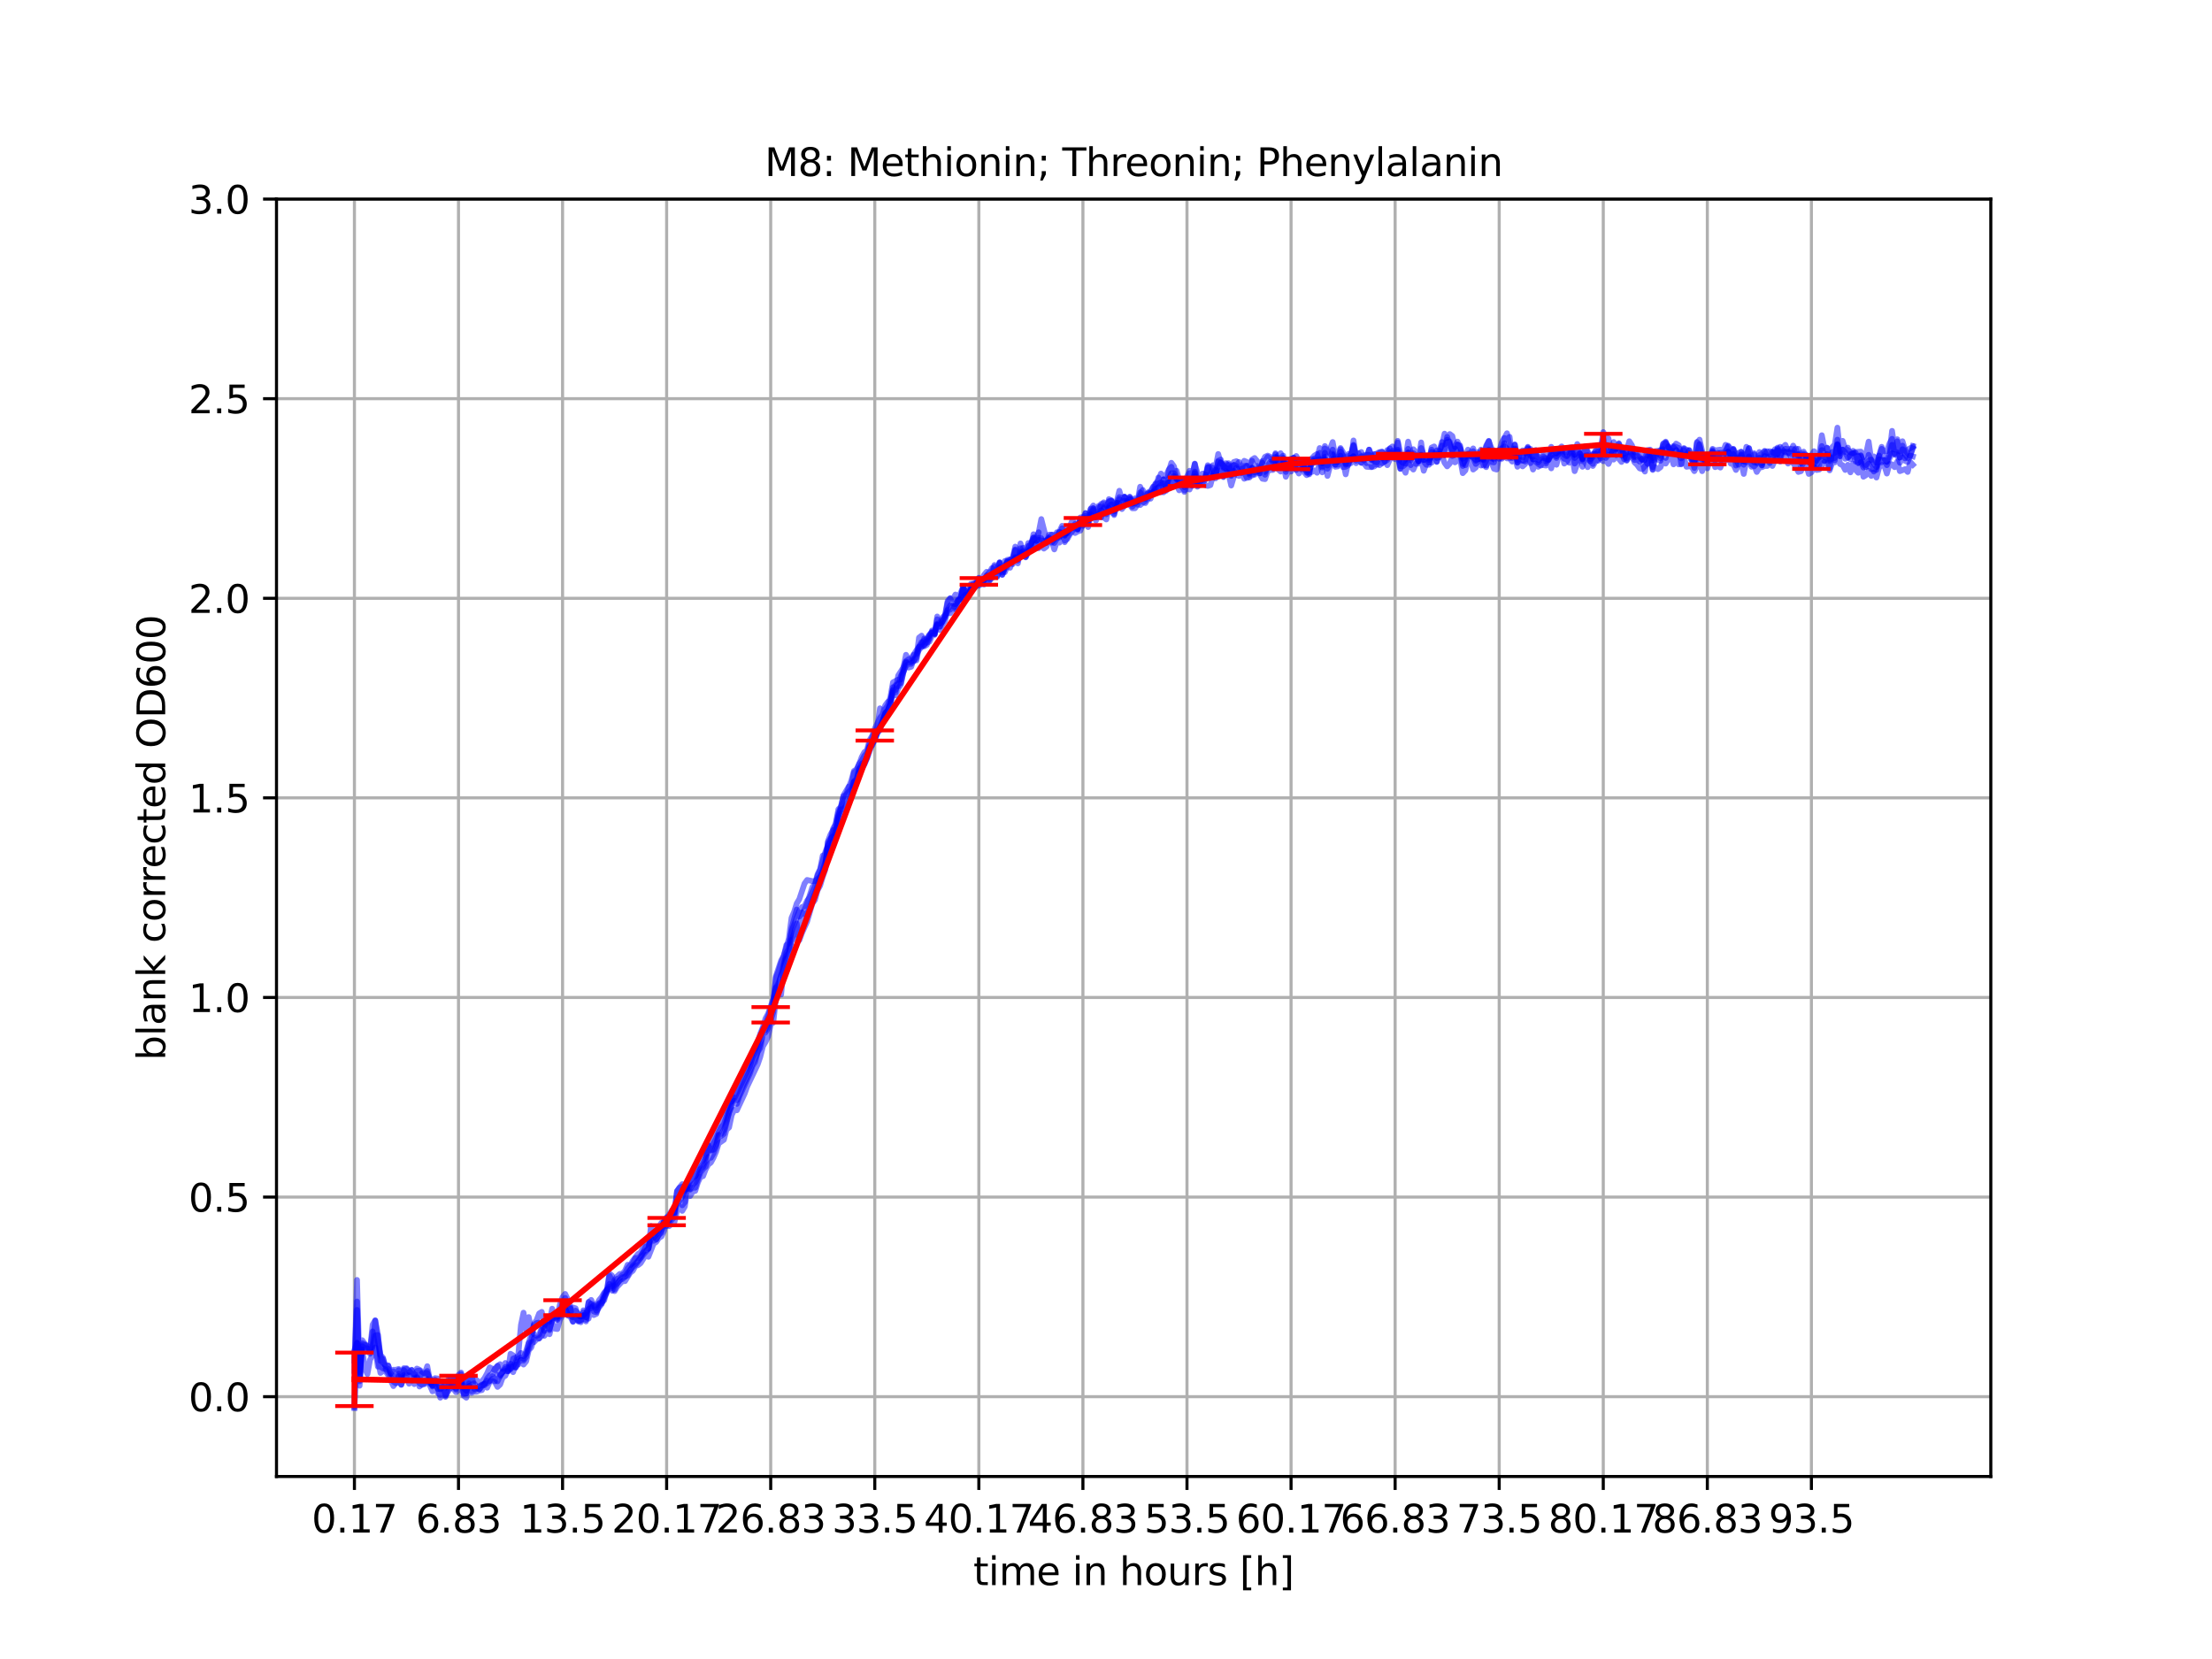 <?xml version="1.0" encoding="utf-8" standalone="no"?>
<!DOCTYPE svg PUBLIC "-//W3C//DTD SVG 1.1//EN"
  "http://www.w3.org/Graphics/SVG/1.1/DTD/svg11.dtd">
<svg xmlns:xlink="http://www.w3.org/1999/xlink" width="576pt" height="432pt" viewBox="0 0 576 432" xmlns="http://www.w3.org/2000/svg" version="1.1">
 <defs>
  <style type="text/css">*{stroke-linejoin: round; stroke-linecap: butt}</style>
 </defs>
 <g id="figure_1">
  <g id="patch_1">
   <path d="M 0 432 
L 576 432 
L 576 0 
L 0 0 
z
" style="fill: #ffffff"/>
  </g>
  <g id="axes_1">
   <g id="patch_2">
    <path d="M 72 384.48 
L 518.4 384.48 
L 518.4 51.84 
L 72 51.84 
z
" style="fill: #ffffff"/>
   </g>
   <g id="matplotlib.axis_1">
    <g id="xtick_1">
     <g id="line2d_1">
      <path d="M 92.291 384.48 
L 92.291 51.84 
" clip-path="url(#p528fe7dc87)" style="fill: none; stroke: #b0b0b0; stroke-width: 0.8; stroke-linecap: square"/>
     </g>
     <g id="line2d_2">
      <defs>
       <path id="m4c4457d803" d="M 0 0 
L 0 3.5 
" style="stroke: #000000; stroke-width: 0.8"/>
      </defs>
      <g>
       <use xlink:href="#m4c4457d803" x="92.291" y="384.48" style="stroke: #000000; stroke-width: 0.8"/>
      </g>
     </g>
     <g id="text_1">
      <!-- 0.17 -->
      <g transform="translate(81.158 399.078) scale(0.1 -0.1)">
       <defs>
        <path id="DejaVuSans-30" d="M 2034 4250 
Q 1547 4250 1301 3770 
Q 1056 3291 1056 2328 
Q 1056 1369 1301 889 
Q 1547 409 2034 409 
Q 2525 409 2770 889 
Q 3016 1369 3016 2328 
Q 3016 3291 2770 3770 
Q 2525 4250 2034 4250 
z
M 2034 4750 
Q 2819 4750 3233 4129 
Q 3647 3509 3647 2328 
Q 3647 1150 3233 529 
Q 2819 -91 2034 -91 
Q 1250 -91 836 529 
Q 422 1150 422 2328 
Q 422 3509 836 4129 
Q 1250 4750 2034 4750 
z
" transform="scale(0.016)"/>
        <path id="DejaVuSans-2e" d="M 684 794 
L 1344 794 
L 1344 0 
L 684 0 
L 684 794 
z
" transform="scale(0.016)"/>
        <path id="DejaVuSans-31" d="M 794 531 
L 1825 531 
L 1825 4091 
L 703 3866 
L 703 4441 
L 1819 4666 
L 2450 4666 
L 2450 531 
L 3481 531 
L 3481 0 
L 794 0 
L 794 531 
z
" transform="scale(0.016)"/>
        <path id="DejaVuSans-37" d="M 525 4666 
L 3525 4666 
L 3525 4397 
L 1831 0 
L 1172 0 
L 2766 4134 
L 525 4134 
L 525 4666 
z
" transform="scale(0.016)"/>
       </defs>
       <use xlink:href="#DejaVuSans-30"/>
       <use xlink:href="#DejaVuSans-2e" x="63.623"/>
       <use xlink:href="#DejaVuSans-31" x="95.41"/>
       <use xlink:href="#DejaVuSans-37" x="159.033"/>
      </g>
     </g>
    </g>
    <g id="xtick_2">
     <g id="line2d_3">
      <path d="M 119.391 384.48 
L 119.391 51.84 
" clip-path="url(#p528fe7dc87)" style="fill: none; stroke: #b0b0b0; stroke-width: 0.8; stroke-linecap: square"/>
     </g>
     <g id="line2d_4">
      <g>
       <use xlink:href="#m4c4457d803" x="119.391" y="384.48" style="stroke: #000000; stroke-width: 0.8"/>
      </g>
     </g>
     <g id="text_2">
      <!-- 6.83 -->
      <g transform="translate(108.258 399.078) scale(0.1 -0.1)">
       <defs>
        <path id="DejaVuSans-36" d="M 2113 2584 
Q 1688 2584 1439 2293 
Q 1191 2003 1191 1497 
Q 1191 994 1439 701 
Q 1688 409 2113 409 
Q 2538 409 2786 701 
Q 3034 994 3034 1497 
Q 3034 2003 2786 2293 
Q 2538 2584 2113 2584 
z
M 3366 4563 
L 3366 3988 
Q 3128 4100 2886 4159 
Q 2644 4219 2406 4219 
Q 1781 4219 1451 3797 
Q 1122 3375 1075 2522 
Q 1259 2794 1537 2939 
Q 1816 3084 2150 3084 
Q 2853 3084 3261 2657 
Q 3669 2231 3669 1497 
Q 3669 778 3244 343 
Q 2819 -91 2113 -91 
Q 1303 -91 875 529 
Q 447 1150 447 2328 
Q 447 3434 972 4092 
Q 1497 4750 2381 4750 
Q 2619 4750 2861 4703 
Q 3103 4656 3366 4563 
z
" transform="scale(0.016)"/>
        <path id="DejaVuSans-38" d="M 2034 2216 
Q 1584 2216 1326 1975 
Q 1069 1734 1069 1313 
Q 1069 891 1326 650 
Q 1584 409 2034 409 
Q 2484 409 2743 651 
Q 3003 894 3003 1313 
Q 3003 1734 2745 1975 
Q 2488 2216 2034 2216 
z
M 1403 2484 
Q 997 2584 770 2862 
Q 544 3141 544 3541 
Q 544 4100 942 4425 
Q 1341 4750 2034 4750 
Q 2731 4750 3128 4425 
Q 3525 4100 3525 3541 
Q 3525 3141 3298 2862 
Q 3072 2584 2669 2484 
Q 3125 2378 3379 2068 
Q 3634 1759 3634 1313 
Q 3634 634 3220 271 
Q 2806 -91 2034 -91 
Q 1263 -91 848 271 
Q 434 634 434 1313 
Q 434 1759 690 2068 
Q 947 2378 1403 2484 
z
M 1172 3481 
Q 1172 3119 1398 2916 
Q 1625 2713 2034 2713 
Q 2441 2713 2670 2916 
Q 2900 3119 2900 3481 
Q 2900 3844 2670 4047 
Q 2441 4250 2034 4250 
Q 1625 4250 1398 4047 
Q 1172 3844 1172 3481 
z
" transform="scale(0.016)"/>
        <path id="DejaVuSans-33" d="M 2597 2516 
Q 3050 2419 3304 2112 
Q 3559 1806 3559 1356 
Q 3559 666 3084 287 
Q 2609 -91 1734 -91 
Q 1441 -91 1130 -33 
Q 819 25 488 141 
L 488 750 
Q 750 597 1062 519 
Q 1375 441 1716 441 
Q 2309 441 2620 675 
Q 2931 909 2931 1356 
Q 2931 1769 2642 2001 
Q 2353 2234 1838 2234 
L 1294 2234 
L 1294 2753 
L 1863 2753 
Q 2328 2753 2575 2939 
Q 2822 3125 2822 3475 
Q 2822 3834 2567 4026 
Q 2313 4219 1838 4219 
Q 1578 4219 1281 4162 
Q 984 4106 628 3988 
L 628 4550 
Q 988 4650 1302 4700 
Q 1616 4750 1894 4750 
Q 2613 4750 3031 4423 
Q 3450 4097 3450 3541 
Q 3450 3153 3228 2886 
Q 3006 2619 2597 2516 
z
" transform="scale(0.016)"/>
       </defs>
       <use xlink:href="#DejaVuSans-36"/>
       <use xlink:href="#DejaVuSans-2e" x="63.623"/>
       <use xlink:href="#DejaVuSans-38" x="95.41"/>
       <use xlink:href="#DejaVuSans-33" x="159.033"/>
      </g>
     </g>
    </g>
    <g id="xtick_3">
     <g id="line2d_5">
      <path d="M 146.49 384.48 
L 146.49 51.84 
" clip-path="url(#p528fe7dc87)" style="fill: none; stroke: #b0b0b0; stroke-width: 0.8; stroke-linecap: square"/>
     </g>
     <g id="line2d_6">
      <g>
       <use xlink:href="#m4c4457d803" x="146.49" y="384.48" style="stroke: #000000; stroke-width: 0.8"/>
      </g>
     </g>
     <g id="text_3">
      <!-- 13.5 -->
      <g transform="translate(135.358 399.078) scale(0.1 -0.1)">
       <defs>
        <path id="DejaVuSans-35" d="M 691 4666 
L 3169 4666 
L 3169 4134 
L 1269 4134 
L 1269 2991 
Q 1406 3038 1543 3061 
Q 1681 3084 1819 3084 
Q 2600 3084 3056 2656 
Q 3513 2228 3513 1497 
Q 3513 744 3044 326 
Q 2575 -91 1722 -91 
Q 1428 -91 1123 -41 
Q 819 9 494 109 
L 494 744 
Q 775 591 1075 516 
Q 1375 441 1709 441 
Q 2250 441 2565 725 
Q 2881 1009 2881 1497 
Q 2881 1984 2565 2268 
Q 2250 2553 1709 2553 
Q 1456 2553 1204 2497 
Q 953 2441 691 2322 
L 691 4666 
z
" transform="scale(0.016)"/>
       </defs>
       <use xlink:href="#DejaVuSans-31"/>
       <use xlink:href="#DejaVuSans-33" x="63.623"/>
       <use xlink:href="#DejaVuSans-2e" x="127.246"/>
       <use xlink:href="#DejaVuSans-35" x="159.033"/>
      </g>
     </g>
    </g>
    <g id="xtick_4">
     <g id="line2d_7">
      <path d="M 173.59 384.48 
L 173.59 51.84 
" clip-path="url(#p528fe7dc87)" style="fill: none; stroke: #b0b0b0; stroke-width: 0.8; stroke-linecap: square"/>
     </g>
     <g id="line2d_8">
      <g>
       <use xlink:href="#m4c4457d803" x="173.59" y="384.48" style="stroke: #000000; stroke-width: 0.8"/>
      </g>
     </g>
     <g id="text_4">
      <!-- 20.17 -->
      <g transform="translate(159.276 399.078) scale(0.1 -0.1)">
       <defs>
        <path id="DejaVuSans-32" d="M 1228 531 
L 3431 531 
L 3431 0 
L 469 0 
L 469 531 
Q 828 903 1448 1529 
Q 2069 2156 2228 2338 
Q 2531 2678 2651 2914 
Q 2772 3150 2772 3378 
Q 2772 3750 2511 3984 
Q 2250 4219 1831 4219 
Q 1534 4219 1204 4116 
Q 875 4013 500 3803 
L 500 4441 
Q 881 4594 1212 4672 
Q 1544 4750 1819 4750 
Q 2544 4750 2975 4387 
Q 3406 4025 3406 3419 
Q 3406 3131 3298 2873 
Q 3191 2616 2906 2266 
Q 2828 2175 2409 1742 
Q 1991 1309 1228 531 
z
" transform="scale(0.016)"/>
       </defs>
       <use xlink:href="#DejaVuSans-32"/>
       <use xlink:href="#DejaVuSans-30" x="63.623"/>
       <use xlink:href="#DejaVuSans-2e" x="127.246"/>
       <use xlink:href="#DejaVuSans-31" x="159.033"/>
       <use xlink:href="#DejaVuSans-37" x="222.656"/>
      </g>
     </g>
    </g>
    <g id="xtick_5">
     <g id="line2d_9">
      <path d="M 200.69 384.48 
L 200.69 51.84 
" clip-path="url(#p528fe7dc87)" style="fill: none; stroke: #b0b0b0; stroke-width: 0.8; stroke-linecap: square"/>
     </g>
     <g id="line2d_10">
      <g>
       <use xlink:href="#m4c4457d803" x="200.69" y="384.48" style="stroke: #000000; stroke-width: 0.8"/>
      </g>
     </g>
     <g id="text_5">
      <!-- 26.83 -->
      <g transform="translate(186.376 399.078) scale(0.1 -0.1)">
       <use xlink:href="#DejaVuSans-32"/>
       <use xlink:href="#DejaVuSans-36" x="63.623"/>
       <use xlink:href="#DejaVuSans-2e" x="127.246"/>
       <use xlink:href="#DejaVuSans-38" x="159.033"/>
       <use xlink:href="#DejaVuSans-33" x="222.656"/>
      </g>
     </g>
    </g>
    <g id="xtick_6">
     <g id="line2d_11">
      <path d="M 227.789 384.48 
L 227.789 51.84 
" clip-path="url(#p528fe7dc87)" style="fill: none; stroke: #b0b0b0; stroke-width: 0.8; stroke-linecap: square"/>
     </g>
     <g id="line2d_12">
      <g>
       <use xlink:href="#m4c4457d803" x="227.789" y="384.48" style="stroke: #000000; stroke-width: 0.8"/>
      </g>
     </g>
     <g id="text_6">
      <!-- 33.5 -->
      <g transform="translate(216.657 399.078) scale(0.1 -0.1)">
       <use xlink:href="#DejaVuSans-33"/>
       <use xlink:href="#DejaVuSans-33" x="63.623"/>
       <use xlink:href="#DejaVuSans-2e" x="127.246"/>
       <use xlink:href="#DejaVuSans-35" x="159.033"/>
      </g>
     </g>
    </g>
    <g id="xtick_7">
     <g id="line2d_13">
      <path d="M 254.889 384.48 
L 254.889 51.84 
" clip-path="url(#p528fe7dc87)" style="fill: none; stroke: #b0b0b0; stroke-width: 0.8; stroke-linecap: square"/>
     </g>
     <g id="line2d_14">
      <g>
       <use xlink:href="#m4c4457d803" x="254.889" y="384.48" style="stroke: #000000; stroke-width: 0.8"/>
      </g>
     </g>
     <g id="text_7">
      <!-- 40.17 -->
      <g transform="translate(240.575 399.078) scale(0.1 -0.1)">
       <defs>
        <path id="DejaVuSans-34" d="M 2419 4116 
L 825 1625 
L 2419 1625 
L 2419 4116 
z
M 2253 4666 
L 3047 4666 
L 3047 1625 
L 3713 1625 
L 3713 1100 
L 3047 1100 
L 3047 0 
L 2419 0 
L 2419 1100 
L 313 1100 
L 313 1709 
L 2253 4666 
z
" transform="scale(0.016)"/>
       </defs>
       <use xlink:href="#DejaVuSans-34"/>
       <use xlink:href="#DejaVuSans-30" x="63.623"/>
       <use xlink:href="#DejaVuSans-2e" x="127.246"/>
       <use xlink:href="#DejaVuSans-31" x="159.033"/>
       <use xlink:href="#DejaVuSans-37" x="222.656"/>
      </g>
     </g>
    </g>
    <g id="xtick_8">
     <g id="line2d_15">
      <path d="M 281.989 384.48 
L 281.989 51.84 
" clip-path="url(#p528fe7dc87)" style="fill: none; stroke: #b0b0b0; stroke-width: 0.8; stroke-linecap: square"/>
     </g>
     <g id="line2d_16">
      <g>
       <use xlink:href="#m4c4457d803" x="281.989" y="384.48" style="stroke: #000000; stroke-width: 0.8"/>
      </g>
     </g>
     <g id="text_8">
      <!-- 46.83 -->
      <g transform="translate(267.675 399.078) scale(0.1 -0.1)">
       <use xlink:href="#DejaVuSans-34"/>
       <use xlink:href="#DejaVuSans-36" x="63.623"/>
       <use xlink:href="#DejaVuSans-2e" x="127.246"/>
       <use xlink:href="#DejaVuSans-38" x="159.033"/>
       <use xlink:href="#DejaVuSans-33" x="222.656"/>
      </g>
     </g>
    </g>
    <g id="xtick_9">
     <g id="line2d_17">
      <path d="M 309.089 384.48 
L 309.089 51.84 
" clip-path="url(#p528fe7dc87)" style="fill: none; stroke: #b0b0b0; stroke-width: 0.8; stroke-linecap: square"/>
     </g>
     <g id="line2d_18">
      <g>
       <use xlink:href="#m4c4457d803" x="309.089" y="384.48" style="stroke: #000000; stroke-width: 0.8"/>
      </g>
     </g>
     <g id="text_9">
      <!-- 53.5 -->
      <g transform="translate(297.956 399.078) scale(0.1 -0.1)">
       <use xlink:href="#DejaVuSans-35"/>
       <use xlink:href="#DejaVuSans-33" x="63.623"/>
       <use xlink:href="#DejaVuSans-2e" x="127.246"/>
       <use xlink:href="#DejaVuSans-35" x="159.033"/>
      </g>
     </g>
    </g>
    <g id="xtick_10">
     <g id="line2d_19">
      <path d="M 336.188 384.48 
L 336.188 51.84 
" clip-path="url(#p528fe7dc87)" style="fill: none; stroke: #b0b0b0; stroke-width: 0.8; stroke-linecap: square"/>
     </g>
     <g id="line2d_20">
      <g>
       <use xlink:href="#m4c4457d803" x="336.188" y="384.48" style="stroke: #000000; stroke-width: 0.8"/>
      </g>
     </g>
     <g id="text_10">
      <!-- 60.17 -->
      <g transform="translate(321.874 399.078) scale(0.1 -0.1)">
       <use xlink:href="#DejaVuSans-36"/>
       <use xlink:href="#DejaVuSans-30" x="63.623"/>
       <use xlink:href="#DejaVuSans-2e" x="127.246"/>
       <use xlink:href="#DejaVuSans-31" x="159.033"/>
       <use xlink:href="#DejaVuSans-37" x="222.656"/>
      </g>
     </g>
    </g>
    <g id="xtick_11">
     <g id="line2d_21">
      <path d="M 363.288 384.48 
L 363.288 51.84 
" clip-path="url(#p528fe7dc87)" style="fill: none; stroke: #b0b0b0; stroke-width: 0.8; stroke-linecap: square"/>
     </g>
     <g id="line2d_22">
      <g>
       <use xlink:href="#m4c4457d803" x="363.288" y="384.48" style="stroke: #000000; stroke-width: 0.8"/>
      </g>
     </g>
     <g id="text_11">
      <!-- 66.83 -->
      <g transform="translate(348.974 399.078) scale(0.1 -0.1)">
       <use xlink:href="#DejaVuSans-36"/>
       <use xlink:href="#DejaVuSans-36" x="63.623"/>
       <use xlink:href="#DejaVuSans-2e" x="127.246"/>
       <use xlink:href="#DejaVuSans-38" x="159.033"/>
       <use xlink:href="#DejaVuSans-33" x="222.656"/>
      </g>
     </g>
    </g>
    <g id="xtick_12">
     <g id="line2d_23">
      <path d="M 390.388 384.48 
L 390.388 51.84 
" clip-path="url(#p528fe7dc87)" style="fill: none; stroke: #b0b0b0; stroke-width: 0.8; stroke-linecap: square"/>
     </g>
     <g id="line2d_24">
      <g>
       <use xlink:href="#m4c4457d803" x="390.388" y="384.48" style="stroke: #000000; stroke-width: 0.8"/>
      </g>
     </g>
     <g id="text_12">
      <!-- 73.5 -->
      <g transform="translate(379.255 399.078) scale(0.1 -0.1)">
       <use xlink:href="#DejaVuSans-37"/>
       <use xlink:href="#DejaVuSans-33" x="63.623"/>
       <use xlink:href="#DejaVuSans-2e" x="127.246"/>
       <use xlink:href="#DejaVuSans-35" x="159.033"/>
      </g>
     </g>
    </g>
    <g id="xtick_13">
     <g id="line2d_25">
      <path d="M 417.487 384.48 
L 417.487 51.84 
" clip-path="url(#p528fe7dc87)" style="fill: none; stroke: #b0b0b0; stroke-width: 0.8; stroke-linecap: square"/>
     </g>
     <g id="line2d_26">
      <g>
       <use xlink:href="#m4c4457d803" x="417.487" y="384.48" style="stroke: #000000; stroke-width: 0.8"/>
      </g>
     </g>
     <g id="text_13">
      <!-- 80.17 -->
      <g transform="translate(403.173 399.078) scale(0.1 -0.1)">
       <use xlink:href="#DejaVuSans-38"/>
       <use xlink:href="#DejaVuSans-30" x="63.623"/>
       <use xlink:href="#DejaVuSans-2e" x="127.246"/>
       <use xlink:href="#DejaVuSans-31" x="159.033"/>
       <use xlink:href="#DejaVuSans-37" x="222.656"/>
      </g>
     </g>
    </g>
    <g id="xtick_14">
     <g id="line2d_27">
      <path d="M 444.587 384.48 
L 444.587 51.84 
" clip-path="url(#p528fe7dc87)" style="fill: none; stroke: #b0b0b0; stroke-width: 0.8; stroke-linecap: square"/>
     </g>
     <g id="line2d_28">
      <g>
       <use xlink:href="#m4c4457d803" x="444.587" y="384.48" style="stroke: #000000; stroke-width: 0.8"/>
      </g>
     </g>
     <g id="text_14">
      <!-- 86.83 -->
      <g transform="translate(430.273 399.078) scale(0.1 -0.1)">
       <use xlink:href="#DejaVuSans-38"/>
       <use xlink:href="#DejaVuSans-36" x="63.623"/>
       <use xlink:href="#DejaVuSans-2e" x="127.246"/>
       <use xlink:href="#DejaVuSans-38" x="159.033"/>
       <use xlink:href="#DejaVuSans-33" x="222.656"/>
      </g>
     </g>
    </g>
    <g id="xtick_15">
     <g id="line2d_29">
      <path d="M 471.687 384.48 
L 471.687 51.84 
" clip-path="url(#p528fe7dc87)" style="fill: none; stroke: #b0b0b0; stroke-width: 0.8; stroke-linecap: square"/>
     </g>
     <g id="line2d_30">
      <g>
       <use xlink:href="#m4c4457d803" x="471.687" y="384.48" style="stroke: #000000; stroke-width: 0.8"/>
      </g>
     </g>
     <g id="text_15">
      <!-- 93.5 -->
      <g transform="translate(460.554 399.078) scale(0.1 -0.1)">
       <defs>
        <path id="DejaVuSans-39" d="M 703 97 
L 703 672 
Q 941 559 1184 500 
Q 1428 441 1663 441 
Q 2288 441 2617 861 
Q 2947 1281 2994 2138 
Q 2813 1869 2534 1725 
Q 2256 1581 1919 1581 
Q 1219 1581 811 2004 
Q 403 2428 403 3163 
Q 403 3881 828 4315 
Q 1253 4750 1959 4750 
Q 2769 4750 3195 4129 
Q 3622 3509 3622 2328 
Q 3622 1225 3098 567 
Q 2575 -91 1691 -91 
Q 1453 -91 1209 -44 
Q 966 3 703 97 
z
M 1959 2075 
Q 2384 2075 2632 2365 
Q 2881 2656 2881 3163 
Q 2881 3666 2632 3958 
Q 2384 4250 1959 4250 
Q 1534 4250 1286 3958 
Q 1038 3666 1038 3163 
Q 1038 2656 1286 2365 
Q 1534 2075 1959 2075 
z
" transform="scale(0.016)"/>
       </defs>
       <use xlink:href="#DejaVuSans-39"/>
       <use xlink:href="#DejaVuSans-33" x="63.623"/>
       <use xlink:href="#DejaVuSans-2e" x="127.246"/>
       <use xlink:href="#DejaVuSans-35" x="159.033"/>
      </g>
     </g>
    </g>
    <g id="text_16">
     <!-- time in hours [h] -->
     <g transform="translate(253.452 412.757) scale(0.1 -0.1)">
      <defs>
       <path id="DejaVuSans-74" d="M 1172 4494 
L 1172 3500 
L 2356 3500 
L 2356 3053 
L 1172 3053 
L 1172 1153 
Q 1172 725 1289 603 
Q 1406 481 1766 481 
L 2356 481 
L 2356 0 
L 1766 0 
Q 1100 0 847 248 
Q 594 497 594 1153 
L 594 3053 
L 172 3053 
L 172 3500 
L 594 3500 
L 594 4494 
L 1172 4494 
z
" transform="scale(0.016)"/>
       <path id="DejaVuSans-69" d="M 603 3500 
L 1178 3500 
L 1178 0 
L 603 0 
L 603 3500 
z
M 603 4863 
L 1178 4863 
L 1178 4134 
L 603 4134 
L 603 4863 
z
" transform="scale(0.016)"/>
       <path id="DejaVuSans-6d" d="M 3328 2828 
Q 3544 3216 3844 3400 
Q 4144 3584 4550 3584 
Q 5097 3584 5394 3201 
Q 5691 2819 5691 2113 
L 5691 0 
L 5113 0 
L 5113 2094 
Q 5113 2597 4934 2840 
Q 4756 3084 4391 3084 
Q 3944 3084 3684 2787 
Q 3425 2491 3425 1978 
L 3425 0 
L 2847 0 
L 2847 2094 
Q 2847 2600 2669 2842 
Q 2491 3084 2119 3084 
Q 1678 3084 1418 2786 
Q 1159 2488 1159 1978 
L 1159 0 
L 581 0 
L 581 3500 
L 1159 3500 
L 1159 2956 
Q 1356 3278 1631 3431 
Q 1906 3584 2284 3584 
Q 2666 3584 2933 3390 
Q 3200 3197 3328 2828 
z
" transform="scale(0.016)"/>
       <path id="DejaVuSans-65" d="M 3597 1894 
L 3597 1613 
L 953 1613 
Q 991 1019 1311 708 
Q 1631 397 2203 397 
Q 2534 397 2845 478 
Q 3156 559 3463 722 
L 3463 178 
Q 3153 47 2828 -22 
Q 2503 -91 2169 -91 
Q 1331 -91 842 396 
Q 353 884 353 1716 
Q 353 2575 817 3079 
Q 1281 3584 2069 3584 
Q 2775 3584 3186 3129 
Q 3597 2675 3597 1894 
z
M 3022 2063 
Q 3016 2534 2758 2815 
Q 2500 3097 2075 3097 
Q 1594 3097 1305 2825 
Q 1016 2553 972 2059 
L 3022 2063 
z
" transform="scale(0.016)"/>
       <path id="DejaVuSans-20" transform="scale(0.016)"/>
       <path id="DejaVuSans-6e" d="M 3513 2113 
L 3513 0 
L 2938 0 
L 2938 2094 
Q 2938 2591 2744 2837 
Q 2550 3084 2163 3084 
Q 1697 3084 1428 2787 
Q 1159 2491 1159 1978 
L 1159 0 
L 581 0 
L 581 3500 
L 1159 3500 
L 1159 2956 
Q 1366 3272 1645 3428 
Q 1925 3584 2291 3584 
Q 2894 3584 3203 3211 
Q 3513 2838 3513 2113 
z
" transform="scale(0.016)"/>
       <path id="DejaVuSans-68" d="M 3513 2113 
L 3513 0 
L 2938 0 
L 2938 2094 
Q 2938 2591 2744 2837 
Q 2550 3084 2163 3084 
Q 1697 3084 1428 2787 
Q 1159 2491 1159 1978 
L 1159 0 
L 581 0 
L 581 4863 
L 1159 4863 
L 1159 2956 
Q 1366 3272 1645 3428 
Q 1925 3584 2291 3584 
Q 2894 3584 3203 3211 
Q 3513 2838 3513 2113 
z
" transform="scale(0.016)"/>
       <path id="DejaVuSans-6f" d="M 1959 3097 
Q 1497 3097 1228 2736 
Q 959 2375 959 1747 
Q 959 1119 1226 758 
Q 1494 397 1959 397 
Q 2419 397 2687 759 
Q 2956 1122 2956 1747 
Q 2956 2369 2687 2733 
Q 2419 3097 1959 3097 
z
M 1959 3584 
Q 2709 3584 3137 3096 
Q 3566 2609 3566 1747 
Q 3566 888 3137 398 
Q 2709 -91 1959 -91 
Q 1206 -91 779 398 
Q 353 888 353 1747 
Q 353 2609 779 3096 
Q 1206 3584 1959 3584 
z
" transform="scale(0.016)"/>
       <path id="DejaVuSans-75" d="M 544 1381 
L 544 3500 
L 1119 3500 
L 1119 1403 
Q 1119 906 1312 657 
Q 1506 409 1894 409 
Q 2359 409 2629 706 
Q 2900 1003 2900 1516 
L 2900 3500 
L 3475 3500 
L 3475 0 
L 2900 0 
L 2900 538 
Q 2691 219 2414 64 
Q 2138 -91 1772 -91 
Q 1169 -91 856 284 
Q 544 659 544 1381 
z
M 1991 3584 
L 1991 3584 
z
" transform="scale(0.016)"/>
       <path id="DejaVuSans-72" d="M 2631 2963 
Q 2534 3019 2420 3045 
Q 2306 3072 2169 3072 
Q 1681 3072 1420 2755 
Q 1159 2438 1159 1844 
L 1159 0 
L 581 0 
L 581 3500 
L 1159 3500 
L 1159 2956 
Q 1341 3275 1631 3429 
Q 1922 3584 2338 3584 
Q 2397 3584 2469 3576 
Q 2541 3569 2628 3553 
L 2631 2963 
z
" transform="scale(0.016)"/>
       <path id="DejaVuSans-73" d="M 2834 3397 
L 2834 2853 
Q 2591 2978 2328 3040 
Q 2066 3103 1784 3103 
Q 1356 3103 1142 2972 
Q 928 2841 928 2578 
Q 928 2378 1081 2264 
Q 1234 2150 1697 2047 
L 1894 2003 
Q 2506 1872 2764 1633 
Q 3022 1394 3022 966 
Q 3022 478 2636 193 
Q 2250 -91 1575 -91 
Q 1294 -91 989 -36 
Q 684 19 347 128 
L 347 722 
Q 666 556 975 473 
Q 1284 391 1588 391 
Q 1994 391 2212 530 
Q 2431 669 2431 922 
Q 2431 1156 2273 1281 
Q 2116 1406 1581 1522 
L 1381 1569 
Q 847 1681 609 1914 
Q 372 2147 372 2553 
Q 372 3047 722 3315 
Q 1072 3584 1716 3584 
Q 2034 3584 2315 3537 
Q 2597 3491 2834 3397 
z
" transform="scale(0.016)"/>
       <path id="DejaVuSans-5b" d="M 550 4863 
L 1875 4863 
L 1875 4416 
L 1125 4416 
L 1125 -397 
L 1875 -397 
L 1875 -844 
L 550 -844 
L 550 4863 
z
" transform="scale(0.016)"/>
       <path id="DejaVuSans-5d" d="M 1947 4863 
L 1947 -844 
L 622 -844 
L 622 -397 
L 1369 -397 
L 1369 4416 
L 622 4416 
L 622 4863 
L 1947 4863 
z
" transform="scale(0.016)"/>
      </defs>
      <use xlink:href="#DejaVuSans-74"/>
      <use xlink:href="#DejaVuSans-69" x="39.209"/>
      <use xlink:href="#DejaVuSans-6d" x="66.992"/>
      <use xlink:href="#DejaVuSans-65" x="164.404"/>
      <use xlink:href="#DejaVuSans-20" x="225.928"/>
      <use xlink:href="#DejaVuSans-69" x="257.715"/>
      <use xlink:href="#DejaVuSans-6e" x="285.498"/>
      <use xlink:href="#DejaVuSans-20" x="348.877"/>
      <use xlink:href="#DejaVuSans-68" x="380.664"/>
      <use xlink:href="#DejaVuSans-6f" x="444.043"/>
      <use xlink:href="#DejaVuSans-75" x="505.225"/>
      <use xlink:href="#DejaVuSans-72" x="568.604"/>
      <use xlink:href="#DejaVuSans-73" x="609.717"/>
      <use xlink:href="#DejaVuSans-20" x="661.816"/>
      <use xlink:href="#DejaVuSans-5b" x="693.604"/>
      <use xlink:href="#DejaVuSans-68" x="732.617"/>
      <use xlink:href="#DejaVuSans-5d" x="795.996"/>
     </g>
    </g>
   </g>
   <g id="matplotlib.axis_2">
    <g id="ytick_1">
     <g id="line2d_31">
      <path d="M 72 363.69 
L 518.4 363.69 
" clip-path="url(#p528fe7dc87)" style="fill: none; stroke: #b0b0b0; stroke-width: 0.8; stroke-linecap: square"/>
     </g>
     <g id="line2d_32">
      <defs>
       <path id="ma5ec086575" d="M 0 0 
L -3.5 0 
" style="stroke: #000000; stroke-width: 0.8"/>
      </defs>
      <g>
       <use xlink:href="#ma5ec086575" x="72" y="363.69" style="stroke: #000000; stroke-width: 0.8"/>
      </g>
     </g>
     <g id="text_17">
      <!-- 0.0 -->
      <g transform="translate(49.097 367.489) scale(0.1 -0.1)">
       <use xlink:href="#DejaVuSans-30"/>
       <use xlink:href="#DejaVuSans-2e" x="63.623"/>
       <use xlink:href="#DejaVuSans-30" x="95.41"/>
      </g>
     </g>
    </g>
    <g id="ytick_2">
     <g id="line2d_33">
      <path d="M 72 311.715 
L 518.4 311.715 
" clip-path="url(#p528fe7dc87)" style="fill: none; stroke: #b0b0b0; stroke-width: 0.8; stroke-linecap: square"/>
     </g>
     <g id="line2d_34">
      <g>
       <use xlink:href="#ma5ec086575" x="72" y="311.715" style="stroke: #000000; stroke-width: 0.8"/>
      </g>
     </g>
     <g id="text_18">
      <!-- 0.5 -->
      <g transform="translate(49.097 315.514) scale(0.1 -0.1)">
       <use xlink:href="#DejaVuSans-30"/>
       <use xlink:href="#DejaVuSans-2e" x="63.623"/>
       <use xlink:href="#DejaVuSans-35" x="95.41"/>
      </g>
     </g>
    </g>
    <g id="ytick_3">
     <g id="line2d_35">
      <path d="M 72 259.74 
L 518.4 259.74 
" clip-path="url(#p528fe7dc87)" style="fill: none; stroke: #b0b0b0; stroke-width: 0.8; stroke-linecap: square"/>
     </g>
     <g id="line2d_36">
      <g>
       <use xlink:href="#ma5ec086575" x="72" y="259.74" style="stroke: #000000; stroke-width: 0.8"/>
      </g>
     </g>
     <g id="text_19">
      <!-- 1.0 -->
      <g transform="translate(49.097 263.539) scale(0.1 -0.1)">
       <use xlink:href="#DejaVuSans-31"/>
       <use xlink:href="#DejaVuSans-2e" x="63.623"/>
       <use xlink:href="#DejaVuSans-30" x="95.41"/>
      </g>
     </g>
    </g>
    <g id="ytick_4">
     <g id="line2d_37">
      <path d="M 72 207.765 
L 518.4 207.765 
" clip-path="url(#p528fe7dc87)" style="fill: none; stroke: #b0b0b0; stroke-width: 0.8; stroke-linecap: square"/>
     </g>
     <g id="line2d_38">
      <g>
       <use xlink:href="#ma5ec086575" x="72" y="207.765" style="stroke: #000000; stroke-width: 0.8"/>
      </g>
     </g>
     <g id="text_20">
      <!-- 1.5 -->
      <g transform="translate(49.097 211.564) scale(0.1 -0.1)">
       <use xlink:href="#DejaVuSans-31"/>
       <use xlink:href="#DejaVuSans-2e" x="63.623"/>
       <use xlink:href="#DejaVuSans-35" x="95.41"/>
      </g>
     </g>
    </g>
    <g id="ytick_5">
     <g id="line2d_39">
      <path d="M 72 155.79 
L 518.4 155.79 
" clip-path="url(#p528fe7dc87)" style="fill: none; stroke: #b0b0b0; stroke-width: 0.8; stroke-linecap: square"/>
     </g>
     <g id="line2d_40">
      <g>
       <use xlink:href="#ma5ec086575" x="72" y="155.79" style="stroke: #000000; stroke-width: 0.8"/>
      </g>
     </g>
     <g id="text_21">
      <!-- 2.0 -->
      <g transform="translate(49.097 159.589) scale(0.1 -0.1)">
       <use xlink:href="#DejaVuSans-32"/>
       <use xlink:href="#DejaVuSans-2e" x="63.623"/>
       <use xlink:href="#DejaVuSans-30" x="95.41"/>
      </g>
     </g>
    </g>
    <g id="ytick_6">
     <g id="line2d_41">
      <path d="M 72 103.815 
L 518.4 103.815 
" clip-path="url(#p528fe7dc87)" style="fill: none; stroke: #b0b0b0; stroke-width: 0.8; stroke-linecap: square"/>
     </g>
     <g id="line2d_42">
      <g>
       <use xlink:href="#ma5ec086575" x="72" y="103.815" style="stroke: #000000; stroke-width: 0.8"/>
      </g>
     </g>
     <g id="text_22">
      <!-- 2.5 -->
      <g transform="translate(49.097 107.614) scale(0.1 -0.1)">
       <use xlink:href="#DejaVuSans-32"/>
       <use xlink:href="#DejaVuSans-2e" x="63.623"/>
       <use xlink:href="#DejaVuSans-35" x="95.41"/>
      </g>
     </g>
    </g>
    <g id="ytick_7">
     <g id="line2d_43">
      <path d="M 72 51.84 
L 518.4 51.84 
" clip-path="url(#p528fe7dc87)" style="fill: none; stroke: #b0b0b0; stroke-width: 0.8; stroke-linecap: square"/>
     </g>
     <g id="line2d_44">
      <g>
       <use xlink:href="#ma5ec086575" x="72" y="51.84" style="stroke: #000000; stroke-width: 0.8"/>
      </g>
     </g>
     <g id="text_23">
      <!-- 3.0 -->
      <g transform="translate(49.097 55.639) scale(0.1 -0.1)">
       <use xlink:href="#DejaVuSans-33"/>
       <use xlink:href="#DejaVuSans-2e" x="63.623"/>
       <use xlink:href="#DejaVuSans-30" x="95.41"/>
      </g>
     </g>
    </g>
    <g id="text_24">
     <!-- blank corrected OD600 -->
     <g transform="translate(43.017 276.115) rotate(-90) scale(0.1 -0.1)">
      <defs>
       <path id="DejaVuSans-62" d="M 3116 1747 
Q 3116 2381 2855 2742 
Q 2594 3103 2138 3103 
Q 1681 3103 1420 2742 
Q 1159 2381 1159 1747 
Q 1159 1113 1420 752 
Q 1681 391 2138 391 
Q 2594 391 2855 752 
Q 3116 1113 3116 1747 
z
M 1159 2969 
Q 1341 3281 1617 3432 
Q 1894 3584 2278 3584 
Q 2916 3584 3314 3078 
Q 3713 2572 3713 1747 
Q 3713 922 3314 415 
Q 2916 -91 2278 -91 
Q 1894 -91 1617 61 
Q 1341 213 1159 525 
L 1159 0 
L 581 0 
L 581 4863 
L 1159 4863 
L 1159 2969 
z
" transform="scale(0.016)"/>
       <path id="DejaVuSans-6c" d="M 603 4863 
L 1178 4863 
L 1178 0 
L 603 0 
L 603 4863 
z
" transform="scale(0.016)"/>
       <path id="DejaVuSans-61" d="M 2194 1759 
Q 1497 1759 1228 1600 
Q 959 1441 959 1056 
Q 959 750 1161 570 
Q 1363 391 1709 391 
Q 2188 391 2477 730 
Q 2766 1069 2766 1631 
L 2766 1759 
L 2194 1759 
z
M 3341 1997 
L 3341 0 
L 2766 0 
L 2766 531 
Q 2569 213 2275 61 
Q 1981 -91 1556 -91 
Q 1019 -91 701 211 
Q 384 513 384 1019 
Q 384 1609 779 1909 
Q 1175 2209 1959 2209 
L 2766 2209 
L 2766 2266 
Q 2766 2663 2505 2880 
Q 2244 3097 1772 3097 
Q 1472 3097 1187 3025 
Q 903 2953 641 2809 
L 641 3341 
Q 956 3463 1253 3523 
Q 1550 3584 1831 3584 
Q 2591 3584 2966 3190 
Q 3341 2797 3341 1997 
z
" transform="scale(0.016)"/>
       <path id="DejaVuSans-6b" d="M 581 4863 
L 1159 4863 
L 1159 1991 
L 2875 3500 
L 3609 3500 
L 1753 1863 
L 3688 0 
L 2938 0 
L 1159 1709 
L 1159 0 
L 581 0 
L 581 4863 
z
" transform="scale(0.016)"/>
       <path id="DejaVuSans-63" d="M 3122 3366 
L 3122 2828 
Q 2878 2963 2633 3030 
Q 2388 3097 2138 3097 
Q 1578 3097 1268 2742 
Q 959 2388 959 1747 
Q 959 1106 1268 751 
Q 1578 397 2138 397 
Q 2388 397 2633 464 
Q 2878 531 3122 666 
L 3122 134 
Q 2881 22 2623 -34 
Q 2366 -91 2075 -91 
Q 1284 -91 818 406 
Q 353 903 353 1747 
Q 353 2603 823 3093 
Q 1294 3584 2113 3584 
Q 2378 3584 2631 3529 
Q 2884 3475 3122 3366 
z
" transform="scale(0.016)"/>
       <path id="DejaVuSans-64" d="M 2906 2969 
L 2906 4863 
L 3481 4863 
L 3481 0 
L 2906 0 
L 2906 525 
Q 2725 213 2448 61 
Q 2172 -91 1784 -91 
Q 1150 -91 751 415 
Q 353 922 353 1747 
Q 353 2572 751 3078 
Q 1150 3584 1784 3584 
Q 2172 3584 2448 3432 
Q 2725 3281 2906 2969 
z
M 947 1747 
Q 947 1113 1208 752 
Q 1469 391 1925 391 
Q 2381 391 2643 752 
Q 2906 1113 2906 1747 
Q 2906 2381 2643 2742 
Q 2381 3103 1925 3103 
Q 1469 3103 1208 2742 
Q 947 2381 947 1747 
z
" transform="scale(0.016)"/>
       <path id="DejaVuSans-4f" d="M 2522 4238 
Q 1834 4238 1429 3725 
Q 1025 3213 1025 2328 
Q 1025 1447 1429 934 
Q 1834 422 2522 422 
Q 3209 422 3611 934 
Q 4013 1447 4013 2328 
Q 4013 3213 3611 3725 
Q 3209 4238 2522 4238 
z
M 2522 4750 
Q 3503 4750 4090 4092 
Q 4678 3434 4678 2328 
Q 4678 1225 4090 567 
Q 3503 -91 2522 -91 
Q 1538 -91 948 565 
Q 359 1222 359 2328 
Q 359 3434 948 4092 
Q 1538 4750 2522 4750 
z
" transform="scale(0.016)"/>
       <path id="DejaVuSans-44" d="M 1259 4147 
L 1259 519 
L 2022 519 
Q 2988 519 3436 956 
Q 3884 1394 3884 2338 
Q 3884 3275 3436 3711 
Q 2988 4147 2022 4147 
L 1259 4147 
z
M 628 4666 
L 1925 4666 
Q 3281 4666 3915 4102 
Q 4550 3538 4550 2338 
Q 4550 1131 3912 565 
Q 3275 0 1925 0 
L 628 0 
L 628 4666 
z
" transform="scale(0.016)"/>
      </defs>
      <use xlink:href="#DejaVuSans-62"/>
      <use xlink:href="#DejaVuSans-6c" x="63.477"/>
      <use xlink:href="#DejaVuSans-61" x="91.26"/>
      <use xlink:href="#DejaVuSans-6e" x="152.539"/>
      <use xlink:href="#DejaVuSans-6b" x="215.918"/>
      <use xlink:href="#DejaVuSans-20" x="273.828"/>
      <use xlink:href="#DejaVuSans-63" x="305.615"/>
      <use xlink:href="#DejaVuSans-6f" x="360.596"/>
      <use xlink:href="#DejaVuSans-72" x="421.777"/>
      <use xlink:href="#DejaVuSans-72" x="461.141"/>
      <use xlink:href="#DejaVuSans-65" x="500.004"/>
      <use xlink:href="#DejaVuSans-63" x="561.527"/>
      <use xlink:href="#DejaVuSans-74" x="616.508"/>
      <use xlink:href="#DejaVuSans-65" x="655.717"/>
      <use xlink:href="#DejaVuSans-64" x="717.24"/>
      <use xlink:href="#DejaVuSans-20" x="780.717"/>
      <use xlink:href="#DejaVuSans-4f" x="812.504"/>
      <use xlink:href="#DejaVuSans-44" x="891.215"/>
      <use xlink:href="#DejaVuSans-36" x="968.217"/>
      <use xlink:href="#DejaVuSans-30" x="1031.84"/>
      <use xlink:href="#DejaVuSans-30" x="1095.463"/>
     </g>
    </g>
   </g>
   <g id="line2d_45">
    <path d="M 92.291 356.994 
L 92.968 333.293 
L 93.646 357.305 
L 94.323 348.989 
L 95.001 349.925 
L 95.678 351.068 
L 96.356 351.484 
L 97.033 344.935 
L 97.711 343.792 
L 98.388 349.405 
L 99.066 352.939 
L 99.743 354.915 
L 100.421 355.642 
L 101.098 355.642 
L 101.776 357.617 
L 102.453 356.682 
L 103.131 356.682 
L 103.808 356.474 
L 104.486 358.345 
L 105.163 356.266 
L 105.841 356.266 
L 107.873 358.449 
L 108.551 356.994 
L 109.228 356.89 
L 109.906 358.553 
L 110.583 358.033 
L 111.261 356.994 
L 111.938 360.32 
L 112.616 360.008 
L 113.293 358.865 
L 113.971 358.969 
L 114.648 360.216 
L 115.326 360.008 
L 116.003 360.944 
L 116.681 359.28 
L 117.358 359.8 
L 118.713 359.696 
L 119.391 358.033 
L 120.068 357.409 
L 120.746 360.216 
L 121.423 360.008 
L 122.101 359.592 
L 122.778 358.345 
L 123.456 359.592 
L 124.133 359.384 
L 124.811 360.008 
L 125.488 359.696 
L 126.166 358.865 
L 126.843 357.617 
L 127.521 356.058 
L 128.876 356.786 
L 129.553 355.746 
L 130.231 355.226 
L 130.908 356.474 
L 131.585 354.915 
L 132.263 356.786 
L 132.94 356.578 
L 133.618 355.85 
L 134.295 354.707 
L 134.973 352.628 
L 135.65 345.039 
L 136.328 341.817 
L 137.005 346.287 
L 137.683 342.96 
L 138.36 346.391 
L 139.038 347.43 
L 139.715 347.846 
L 140.393 347.534 
L 141.07 345.871 
L 141.748 345.247 
L 142.425 344 
L 143.103 343.688 
L 143.78 342.544 
L 144.458 343.272 
L 145.135 343.376 
L 145.813 341.817 
L 146.49 339.322 
L 147.168 337.971 
L 148.523 341.817 
L 149.2 340.465 
L 149.878 340.673 
L 150.555 342.544 
L 151.233 342.856 
L 151.91 342.544 
L 152.588 341.921 
L 153.265 340.881 
L 153.943 340.673 
L 154.62 339.738 
L 155.298 339.946 
L 155.975 338.594 
L 156.653 337.763 
L 157.33 336.619 
L 158.685 335.06 
L 159.363 334.956 
L 160.04 333.293 
L 160.718 332.357 
L 161.395 331.734 
L 162.073 331.63 
L 162.75 330.902 
L 163.428 329.343 
L 164.105 329.447 
L 164.783 328.303 
L 166.138 326.536 
L 166.815 326.12 
L 167.493 324.873 
L 168.848 323.833 
L 170.203 321.547 
L 170.88 320.819 
L 171.558 319.468 
L 172.235 318.428 
L 172.913 318.324 
L 174.945 315.206 
L 175.623 314.79 
L 176.3 312.815 
L 176.978 312.711 
L 177.655 311.567 
L 178.332 310.112 
L 179.01 309.073 
L 179.687 307.617 
L 180.365 306.682 
L 181.042 306.266 
L 182.397 302.94 
L 183.075 302.108 
L 183.752 300.549 
L 184.43 299.821 
L 185.107 298.574 
L 187.14 293.896 
L 187.817 292.856 
L 188.495 291.609 
L 189.85 287.243 
L 190.527 286.827 
L 191.205 285.06 
L 192.56 282.046 
L 193.237 280.278 
L 195.27 276.328 
L 195.947 274.041 
L 196.625 273.106 
L 197.302 271.443 
L 197.98 269.156 
L 198.657 267.493 
L 199.335 265.206 
L 200.012 263.958 
L 201.367 260.112 
L 202.045 257.202 
L 202.722 256.682 
L 203.4 253.979 
L 204.077 252.628 
L 204.755 249.613 
L 205.432 248.989 
L 206.11 244.728 
L 206.787 244.52 
L 209.497 236.827 
L 210.175 235.268 
L 211.53 231.006 
L 212.207 230.175 
L 212.885 227.68 
L 213.562 226.328 
L 214.24 222.794 
L 214.917 222.586 
L 215.595 220.403 
L 216.272 218.74 
L 216.95 215.725 
L 217.627 214.582 
L 218.305 211.671 
L 218.982 210.008 
L 219.66 207.306 
L 220.337 206.89 
L 221.692 203.251 
L 222.37 200.757 
L 223.047 200.341 
L 223.725 198.99 
L 224.402 197.118 
L 225.079 195.871 
L 225.757 195.351 
L 226.434 192.753 
L 227.112 191.609 
L 227.789 189.738 
L 229.144 186.931 
L 229.822 186.1 
L 230.499 183.709 
L 231.177 182.773 
L 231.854 182.358 
L 232.532 179.655 
L 233.209 178.407 
L 233.887 178.719 
L 234.564 176.017 
L 235.242 174.977 
L 235.919 172.586 
L 237.274 172.482 
L 237.952 170.507 
L 238.629 170.299 
L 239.307 168.428 
L 239.984 168.428 
L 240.662 167.908 
L 242.017 165.31 
L 242.694 164.686 
L 243.372 165.102 
L 244.049 162.711 
L 244.727 163.127 
L 246.082 160.216 
L 246.759 159.489 
L 247.437 159.696 
L 248.114 158.761 
L 249.469 156.162 
L 250.147 156.058 
L 251.502 154.811 
L 252.179 155.227 
L 252.857 152.42 
L 253.534 152.732 
L 254.212 151.9 
L 254.889 152.524 
L 255.567 151.9 
L 256.244 151.069 
L 256.922 149.821 
L 257.599 150.757 
L 258.954 149.405 
L 259.632 150.029 
L 260.309 147.638 
L 260.987 149.613 
L 262.342 146.183 
L 263.019 147.846 
L 263.697 145.871 
L 264.374 145.039 
L 265.052 145.559 
L 266.407 143.48 
L 267.084 145.039 
L 267.762 143.376 
L 269.117 142.649 
L 269.794 141.401 
L 270.472 142.753 
L 271.149 141.921 
L 271.826 142.857 
L 272.504 142.337 
L 273.181 140.466 
L 273.859 140.778 
L 274.536 143.064 
L 275.214 140.985 
L 275.891 141.297 
L 276.569 139.53 
L 277.246 141.193 
L 277.924 139.842 
L 278.601 138.802 
L 279.279 137.139 
L 279.956 138.802 
L 280.634 138.387 
L 281.311 138.179 
L 281.989 136.412 
L 282.666 135.476 
L 283.344 137.243 
L 284.021 133.917 
L 284.699 134.748 
L 285.376 134.748 
L 286.054 134.333 
L 286.731 134.748 
L 287.409 132.254 
L 288.086 133.917 
L 288.764 132.254 
L 289.441 133.397 
L 290.119 133.813 
L 291.474 129.967 
L 292.151 130.902 
L 292.829 130.383 
L 293.506 131.11 
L 294.184 129.447 
L 294.861 131.942 
L 295.539 131.11 
L 296.216 131.422 
L 296.894 129.967 
L 297.571 130.694 
L 298.249 131.006 
L 298.926 129.863 
L 299.604 128.407 
L 300.281 128.511 
L 300.959 127.16 
L 301.636 127.16 
L 302.314 126.328 
L 302.991 125.809 
L 303.669 127.472 
L 304.346 125.601 
L 305.024 126.848 
L 305.701 123.938 
L 306.379 125.289 
L 307.056 126.328 
L 307.734 126.744 
L 308.411 127.68 
L 309.089 127.16 
L 309.766 127.472 
L 310.444 125.497 
L 311.121 124.042 
L 311.799 126.432 
L 312.476 126.328 
L 313.154 125.185 
L 313.831 126.328 
L 314.509 126.536 
L 315.186 126.328 
L 315.864 123.834 
L 316.541 122.274 
L 317.219 124.042 
L 317.896 122.482 
L 318.574 124.249 
L 319.251 122.69 
L 319.928 123.522 
L 320.606 126.432 
L 321.961 121.859 
L 322.638 122.898 
L 323.316 123.21 
L 323.993 122.794 
L 324.671 124.457 
L 325.348 123.938 
L 326.026 123.834 
L 326.703 123.21 
L 327.381 121.963 
L 328.058 123.522 
L 328.736 124.665 
L 329.413 124.769 
L 330.091 122.69 
L 330.768 122.378 
L 331.446 122.378 
L 332.123 120.923 
L 332.801 122.17 
L 333.478 122.794 
L 334.156 120.611 
L 334.833 124.146 
L 335.511 122.482 
L 336.188 122.794 
L 336.866 121.027 
L 338.221 123.314 
L 338.898 122.17 
L 340.253 123.73 
L 340.931 123.106 
L 341.608 122.898 
L 342.286 122.482 
L 342.963 123.106 
L 343.641 120.507 
L 344.318 121.443 
L 344.996 118.948 
L 345.673 123.938 
L 346.351 121.339 
L 347.028 119.572 
L 347.706 121.547 
L 348.383 121.443 
L 349.061 119.468 
L 349.738 120.195 
L 350.416 123.522 
L 351.093 120.195 
L 351.771 120.611 
L 352.448 118.74 
L 353.126 120.611 
L 353.803 119.884 
L 354.481 120.507 
L 355.158 120.611 
L 355.836 121.547 
L 357.191 121.651 
L 357.868 121.443 
L 358.546 120.299 
L 359.223 121.131 
L 359.901 120.611 
L 360.578 119.78 
L 361.256 121.131 
L 361.933 119.572 
L 362.611 119.156 
L 363.288 119.572 
L 363.966 118.844 
L 364.643 122.067 
L 365.321 121.755 
L 365.998 123.106 
L 366.675 120.403 
L 367.353 121.547 
L 368.03 122.274 
L 368.708 120.715 
L 369.385 120.715 
L 370.063 119.468 
L 370.74 122.586 
L 371.418 120.715 
L 372.095 120.091 
L 372.773 120.507 
L 373.45 119.26 
L 374.128 120.299 
L 374.805 118.22 
L 375.483 118.636 
L 376.16 120.507 
L 376.838 121.443 
L 377.515 120.715 
L 378.193 118.948 
L 378.87 120.403 
L 380.225 119.468 
L 380.903 123.21 
L 381.58 122.482 
L 382.258 119.676 
L 382.935 119.676 
L 383.613 122.274 
L 384.29 121.755 
L 384.968 118.948 
L 385.645 121.235 
L 386.323 119.988 
L 387 121.235 
L 387.678 120.195 
L 388.355 120.299 
L 389.033 122.067 
L 389.71 122.274 
L 390.388 118.948 
L 391.065 119.156 
L 391.743 118.74 
L 392.42 119.364 
L 393.098 119.364 
L 393.775 120.195 
L 394.453 118.844 
L 395.13 121.547 
L 395.808 120.611 
L 396.485 121.443 
L 397.163 120.819 
L 397.84 118.844 
L 398.518 119.78 
L 399.195 122.274 
L 399.873 120.715 
L 400.55 121.547 
L 401.228 120.819 
L 401.905 121.131 
L 402.583 121.235 
L 403.26 119.78 
L 403.938 121.963 
L 404.615 119.052 
L 405.293 121.027 
L 405.97 118.532 
L 406.648 118.428 
L 407.325 119.468 
L 408.003 119.572 
L 408.68 120.507 
L 409.358 118.532 
L 410.035 122.69 
L 411.39 118.844 
L 412.068 120.091 
L 412.745 120.299 
L 413.422 121.651 
L 414.1 119.78 
L 414.777 121.339 
L 415.455 120.195 
L 416.132 119.572 
L 416.81 119.572 
L 417.487 120.091 
L 418.165 119.884 
L 418.842 120.819 
L 419.52 119.26 
L 420.197 119.676 
L 420.875 117.805 
L 421.552 119.468 
L 422.23 120.299 
L 422.907 119.156 
L 423.585 119.78 
L 424.262 118.74 
L 424.94 118.532 
L 425.617 120.403 
L 426.295 121.027 
L 426.972 121.963 
L 427.65 122.17 
L 429.005 120.611 
L 429.682 118.948 
L 430.36 122.378 
L 431.037 121.651 
L 431.715 122.17 
L 432.392 121.651 
L 433.07 119.884 
L 433.747 120.715 
L 435.102 118.324 
L 435.78 120.923 
L 436.457 119.468 
L 437.135 120.923 
L 437.812 120.715 
L 438.49 119.052 
L 439.167 121.547 
L 439.845 121.443 
L 440.522 121.547 
L 441.2 122.69 
L 442.555 120.195 
L 443.232 122.69 
L 443.91 120.195 
L 444.587 121.963 
L 445.265 119.676 
L 445.942 118.324 
L 446.62 121.651 
L 447.297 121.339 
L 447.975 121.755 
L 448.652 120.091 
L 449.33 119.884 
L 450.007 117.597 
L 450.685 120.715 
L 451.362 120.923 
L 452.04 122.378 
L 452.717 121.131 
L 453.395 120.299 
L 454.072 123.418 
L 454.75 119.884 
L 455.427 120.195 
L 456.105 121.547 
L 456.782 121.235 
L 457.46 122.898 
L 458.137 121.755 
L 458.815 121.651 
L 459.492 121.339 
L 460.169 121.339 
L 460.847 120.715 
L 461.524 121.339 
L 462.202 119.78 
L 462.879 119.364 
L 463.557 120.195 
L 464.234 119.676 
L 464.912 118.532 
L 465.589 120.715 
L 466.267 119.988 
L 466.944 120.611 
L 467.622 121.547 
L 468.299 122.898 
L 468.977 122.69 
L 469.654 120.299 
L 470.332 121.027 
L 471.009 123.418 
L 471.687 123.002 
L 472.364 121.547 
L 473.042 122.378 
L 473.719 122.274 
L 475.074 120.299 
L 475.752 120.403 
L 476.429 122.482 
L 477.107 120.507 
L 477.784 120.403 
L 478.462 115.83 
L 479.139 120.819 
L 479.817 121.131 
L 480.494 122.378 
L 481.172 121.027 
L 481.849 123.002 
L 482.527 120.715 
L 483.204 122.378 
L 483.882 123.106 
L 484.559 120.299 
L 485.237 124.146 
L 485.914 123.73 
L 486.592 122.586 
L 487.269 123.938 
L 487.947 123.002 
L 488.624 124.353 
L 489.302 121.755 
L 489.979 121.131 
L 490.657 121.131 
L 491.334 123.314 
L 492.012 120.819 
L 492.689 120.923 
L 493.367 121.651 
L 494.044 120.195 
L 494.722 122.69 
L 496.077 122.17 
L 496.754 122.898 
L 497.432 120.299 
L 498.109 121.027 
L 498.109 121.027 
" clip-path="url(#p528fe7dc87)" style="fill: none; stroke: #0000ff; stroke-opacity: 0.5; stroke-width: 1.5; stroke-linecap: square"/>
   </g>
   <g id="line2d_46">
    <path d="M 92.291 366.349 
L 92.968 341.089 
L 93.646 359.28 
L 94.323 349.717 
L 95.678 350.445 
L 96.356 351.588 
L 97.033 350.237 
L 97.711 343.896 
L 98.388 347.326 
L 99.066 354.395 
L 99.743 353.875 
L 100.421 355.85 
L 101.098 355.538 
L 101.776 357.825 
L 102.453 357.097 
L 103.131 358.241 
L 103.808 356.786 
L 104.486 358.865 
L 105.163 356.578 
L 105.841 356.474 
L 106.518 357.201 
L 107.196 356.682 
L 107.873 357.929 
L 108.551 356.37 
L 109.228 356.682 
L 110.583 357.721 
L 111.261 355.746 
L 111.938 359.384 
L 112.616 360.84 
L 113.293 359.28 
L 113.971 360.216 
L 114.648 361.775 
L 115.326 361.048 
L 116.003 361.359 
L 116.681 360.112 
L 118.036 361.152 
L 118.713 360.944 
L 119.391 358.865 
L 120.068 357.825 
L 120.746 361.463 
L 121.423 362.191 
L 122.101 361.048 
L 123.456 360.216 
L 124.133 361.152 
L 124.811 361.775 
L 125.488 360.528 
L 126.166 360.736 
L 126.843 358.969 
L 127.521 358.137 
L 128.198 357.825 
L 128.876 356.37 
L 129.553 355.642 
L 130.231 358.033 
L 130.908 357.305 
L 131.585 355.954 
L 132.263 356.058 
L 132.94 356.37 
L 133.618 353.771 
L 134.973 353.251 
L 135.65 352.316 
L 136.328 353.147 
L 137.005 352.524 
L 137.683 351.276 
L 138.36 349.509 
L 139.038 349.509 
L 139.715 348.781 
L 140.393 348.47 
L 141.07 347.846 
L 142.425 344.416 
L 143.103 344.208 
L 143.78 340.777 
L 144.458 343.168 
L 145.135 342.96 
L 145.813 339.634 
L 146.49 337.763 
L 147.168 336.931 
L 147.845 338.386 
L 149.2 342.441 
L 149.878 341.297 
L 151.233 342.856 
L 151.91 342.648 
L 152.588 343.064 
L 153.265 339.01 
L 153.943 340.154 
L 154.62 340.05 
L 155.298 340.569 
L 155.975 339.322 
L 156.653 338.906 
L 157.33 336.931 
L 158.008 335.892 
L 159.363 335.372 
L 160.04 334.436 
L 160.718 332.981 
L 161.395 332.773 
L 162.073 331.942 
L 162.75 331.63 
L 163.428 330.278 
L 164.105 329.447 
L 164.783 328.927 
L 165.46 327.576 
L 166.138 327.68 
L 166.815 327.056 
L 167.493 326.016 
L 168.17 324.561 
L 168.848 325.185 
L 169.525 321.547 
L 170.203 322.274 
L 170.88 321.443 
L 172.235 319.468 
L 172.913 318.116 
L 173.59 318.324 
L 174.268 317.7 
L 174.945 315.829 
L 175.623 315.725 
L 176.3 310.112 
L 176.978 309.28 
L 177.655 308.969 
L 178.332 309.592 
L 179.01 309.592 
L 179.687 308.969 
L 180.365 307.201 
L 181.72 305.226 
L 182.397 303.875 
L 183.075 303.043 
L 183.752 301.38 
L 184.43 298.158 
L 185.107 299.613 
L 185.785 297.742 
L 186.462 296.495 
L 187.14 294.831 
L 187.817 293.48 
L 188.495 292.752 
L 189.85 288.594 
L 190.527 286.723 
L 191.205 285.996 
L 193.915 280.382 
L 195.27 277.68 
L 195.947 275.393 
L 196.625 274.145 
L 198.657 267.908 
L 199.335 266.661 
L 201.367 260.632 
L 202.045 254.603 
L 202.722 252.94 
L 203.4 250.757 
L 204.077 249.093 
L 204.755 246.079 
L 205.432 245.663 
L 206.11 242.545 
L 208.142 237.243 
L 208.82 236.204 
L 209.497 235.996 
L 210.175 234.54 
L 210.852 233.709 
L 212.207 230.798 
L 212.885 228.096 
L 213.562 226.536 
L 214.917 221.859 
L 215.595 220.091 
L 216.272 219.052 
L 217.627 214.478 
L 218.305 210.736 
L 218.982 210.112 
L 219.66 207.098 
L 221.015 204.811 
L 221.692 204.603 
L 222.37 201.172 
L 223.047 200.653 
L 223.725 198.886 
L 224.402 198.054 
L 225.079 196.807 
L 225.757 195.975 
L 226.434 193.688 
L 227.789 190.466 
L 228.467 189.426 
L 229.144 184.437 
L 229.822 186.619 
L 230.499 184.644 
L 231.177 183.709 
L 231.854 181.526 
L 232.532 177.68 
L 233.887 176.952 
L 234.564 176.952 
L 235.242 173.834 
L 235.919 172.17 
L 236.597 171.651 
L 237.274 171.443 
L 238.629 169.364 
L 240.662 166.765 
L 241.339 166.349 
L 242.017 165.31 
L 242.694 164.478 
L 243.372 164.374 
L 244.049 162.399 
L 244.727 162.399 
L 245.404 160.84 
L 246.082 160.112 
L 246.759 156.474 
L 247.437 155.746 
L 248.114 156.058 
L 248.792 154.811 
L 249.469 155.331 
L 250.147 154.395 
L 250.824 152.836 
L 251.502 155.227 
L 252.179 154.395 
L 252.857 152.004 
L 253.534 152.212 
L 254.212 151.588 
L 254.889 150.445 
L 255.567 151.173 
L 256.244 149.717 
L 256.922 148.886 
L 257.599 149.197 
L 258.277 147.95 
L 258.954 148.678 
L 259.632 148.262 
L 260.309 146.391 
L 260.987 148.262 
L 261.664 146.079 
L 262.342 146.183 
L 263.019 146.079 
L 263.697 145.247 
L 264.374 142.337 
L 265.052 144 
L 265.729 143.688 
L 266.407 142.649 
L 267.084 143.584 
L 267.762 141.401 
L 268.439 141.505 
L 269.117 140.57 
L 269.794 140.05 
L 270.472 138.595 
L 271.149 140.674 
L 272.504 141.401 
L 273.181 139.218 
L 275.214 139.322 
L 275.891 138.387 
L 276.569 136.931 
L 277.246 139.53 
L 277.924 137.243 
L 278.601 137.035 
L 279.279 135.372 
L 279.956 136.827 
L 280.634 137.763 
L 281.311 134.748 
L 281.989 134.644 
L 282.666 134.333 
L 283.344 134.541 
L 284.021 132.565 
L 284.699 131.63 
L 285.376 134.021 
L 286.054 131.734 
L 286.731 132.15 
L 287.409 131.838 
L 288.086 133.189 
L 288.764 129.967 
L 289.441 130.486 
L 290.119 131.318 
L 290.796 130.59 
L 291.474 127.784 
L 292.151 130.175 
L 292.829 129.343 
L 293.506 130.279 
L 294.184 129.967 
L 294.861 130.071 
L 295.539 129.759 
L 296.216 130.59 
L 296.894 126.744 
L 297.571 128.823 
L 298.249 128.823 
L 298.926 128.511 
L 299.604 128.407 
L 300.281 126.952 
L 300.959 125.809 
L 301.636 125.185 
L 302.314 123.314 
L 302.991 123.938 
L 303.669 123.834 
L 304.346 122.274 
L 305.024 121.547 
L 305.701 123.938 
L 306.379 122.586 
L 307.056 124.977 
L 307.734 125.185 
L 308.411 125.185 
L 309.089 124.146 
L 309.766 122.586 
L 310.444 123.834 
L 311.121 120.819 
L 311.799 123.106 
L 312.476 124.353 
L 313.154 123.314 
L 314.509 123.834 
L 315.186 124.457 
L 315.864 121.131 
L 316.541 121.755 
L 317.219 118.22 
L 317.896 120.611 
L 318.574 121.131 
L 319.251 122.067 
L 320.606 121.859 
L 321.283 120.299 
L 321.961 120.091 
L 322.638 121.651 
L 323.316 122.378 
L 323.993 119.988 
L 324.671 120.299 
L 325.348 121.339 
L 326.026 119.676 
L 326.703 119.26 
L 327.381 120.091 
L 328.058 121.131 
L 328.736 120.091 
L 329.413 120.091 
L 330.091 118.948 
L 330.768 119.468 
L 331.446 120.195 
L 332.123 120.091 
L 332.801 118.636 
L 333.478 118.012 
L 334.156 119.78 
L 334.833 121.859 
L 335.511 121.027 
L 336.188 119.572 
L 336.866 119.26 
L 337.543 120.611 
L 338.221 119.988 
L 338.898 120.715 
L 339.576 121.651 
L 340.253 120.923 
L 340.931 121.235 
L 341.608 120.299 
L 342.286 119.988 
L 342.963 119.26 
L 343.641 116.661 
L 344.318 120.611 
L 344.996 116.765 
L 345.673 117.805 
L 346.351 116.869 
L 347.028 115.102 
L 347.706 118.948 
L 348.383 118.324 
L 349.061 116.661 
L 349.738 117.805 
L 350.416 121.027 
L 351.093 118.74 
L 351.771 118.428 
L 352.448 116.037 
L 353.126 118.74 
L 353.803 118.116 
L 354.481 117.701 
L 355.158 119.884 
L 355.836 118.428 
L 356.513 118.428 
L 357.191 119.676 
L 357.868 118.22 
L 358.546 118.532 
L 359.223 117.909 
L 359.901 117.597 
L 360.578 118.948 
L 361.256 119.364 
L 361.933 116.765 
L 362.611 118.636 
L 363.288 119.052 
L 363.966 115.206 
L 364.643 119.988 
L 365.321 120.507 
L 365.998 119.676 
L 366.675 117.805 
L 367.353 119.364 
L 368.03 116.973 
L 368.708 117.701 
L 369.385 119.884 
L 370.063 115.206 
L 370.74 119.78 
L 371.418 119.468 
L 372.095 119.78 
L 372.773 118.844 
L 373.45 118.324 
L 374.128 117.285 
L 374.805 117.493 
L 375.483 115.102 
L 376.16 115.726 
L 376.838 115.102 
L 377.515 114.998 
L 378.193 117.805 
L 378.87 118.532 
L 379.548 115.726 
L 380.225 116.869 
L 380.903 120.819 
L 381.58 119.78 
L 382.258 118.324 
L 382.935 118.012 
L 383.613 116.765 
L 384.29 119.052 
L 384.968 117.701 
L 385.645 119.676 
L 386.323 119.364 
L 387 116.037 
L 387.678 114.79 
L 388.355 117.909 
L 389.033 119.676 
L 389.71 118.22 
L 390.388 117.181 
L 391.743 116.245 
L 392.42 116.765 
L 393.098 118.428 
L 393.775 118.116 
L 394.453 115.726 
L 395.13 119.156 
L 395.808 117.805 
L 396.485 119.156 
L 397.163 117.389 
L 397.84 116.557 
L 398.518 118.74 
L 399.195 118.948 
L 399.873 118.22 
L 400.55 119.052 
L 401.228 119.364 
L 401.905 118.844 
L 402.583 119.676 
L 403.26 119.676 
L 403.938 118.012 
L 404.615 118.116 
L 405.293 118.844 
L 405.97 118.116 
L 406.648 117.701 
L 407.325 118.428 
L 408.003 118.844 
L 408.68 117.909 
L 409.358 117.181 
L 410.035 118.532 
L 410.713 115.622 
L 411.39 116.869 
L 412.068 119.676 
L 412.745 116.245 
L 413.422 118.012 
L 414.1 118.844 
L 414.777 118.74 
L 415.455 117.285 
L 416.132 118.532 
L 416.81 116.661 
L 417.487 114.27 
L 418.165 117.493 
L 418.842 117.181 
L 419.52 117.597 
L 420.197 115.102 
L 420.875 116.973 
L 421.552 115.622 
L 422.23 116.557 
L 422.907 119.572 
L 424.262 114.894 
L 424.94 115.933 
L 425.617 117.805 
L 426.295 117.701 
L 426.972 118.532 
L 427.65 119.676 
L 428.327 118.012 
L 429.005 118.636 
L 429.682 117.077 
L 430.36 119.26 
L 431.037 118.22 
L 431.715 119.676 
L 432.392 119.988 
L 433.07 116.349 
L 433.747 115.414 
L 434.425 116.557 
L 435.102 117.285 
L 435.78 117.597 
L 436.457 117.181 
L 437.135 117.805 
L 437.812 119.364 
L 438.49 116.661 
L 439.167 118.324 
L 439.845 117.181 
L 440.522 119.884 
L 441.2 120.715 
L 441.877 115.102 
L 442.555 116.141 
L 443.232 118.636 
L 443.91 119.364 
L 444.587 119.052 
L 445.265 119.364 
L 445.942 117.181 
L 446.62 118.948 
L 447.297 119.26 
L 447.975 117.909 
L 448.652 117.909 
L 449.33 117.389 
L 450.007 116.037 
L 450.685 116.869 
L 451.362 117.181 
L 452.04 119.468 
L 452.717 121.027 
L 453.395 118.532 
L 454.072 120.091 
L 454.75 116.349 
L 455.427 118.22 
L 456.105 119.364 
L 456.782 118.324 
L 457.46 119.572 
L 458.137 119.156 
L 458.815 121.131 
L 459.492 117.597 
L 460.847 120.091 
L 461.524 119.26 
L 462.202 116.973 
L 462.879 118.22 
L 463.557 116.349 
L 464.234 117.285 
L 464.912 117.805 
L 465.589 118.012 
L 466.267 117.493 
L 466.944 116.037 
L 467.622 119.468 
L 468.299 118.428 
L 468.977 120.611 
L 469.654 118.116 
L 470.332 118.428 
L 471.009 119.364 
L 471.687 118.948 
L 472.364 119.676 
L 473.042 121.339 
L 473.719 121.131 
L 474.397 117.181 
L 475.074 119.988 
L 475.752 116.557 
L 476.429 119.676 
L 477.107 119.364 
L 477.784 119.26 
L 478.462 115.622 
L 479.139 118.74 
L 479.817 117.077 
L 480.494 117.701 
L 481.172 119.156 
L 481.849 118.22 
L 483.204 117.909 
L 483.882 120.507 
L 484.559 118.74 
L 485.237 120.299 
L 485.914 121.131 
L 486.592 119.884 
L 487.269 119.676 
L 488.624 121.651 
L 489.302 118.74 
L 489.979 116.349 
L 490.657 119.364 
L 491.334 120.195 
L 492.012 118.636 
L 492.689 115.83 
L 493.367 118.116 
L 494.044 114.894 
L 494.722 117.597 
L 495.399 116.037 
L 496.077 118.428 
L 496.754 119.26 
L 497.432 118.636 
L 498.109 118.844 
L 498.109 118.844 
" clip-path="url(#p528fe7dc87)" style="fill: none; stroke: #0000ff; stroke-opacity: 0.5; stroke-width: 1.5; stroke-linecap: square"/>
   </g>
   <g id="line2d_47">
    <path d="M 92.291 351.588 
L 92.968 349.613 
L 93.646 358.449 
L 94.323 350.549 
L 95.001 351.068 
L 95.678 351.068 
L 96.356 352.524 
L 97.033 350.757 
L 97.711 347.742 
L 98.388 347.638 
L 99.066 352.836 
L 99.743 353.563 
L 100.421 356.474 
L 101.098 356.474 
L 101.776 357.825 
L 103.131 358.761 
L 103.808 357.721 
L 104.486 359.073 
L 105.163 356.786 
L 105.841 357.513 
L 106.518 357.305 
L 107.196 356.786 
L 107.873 357.929 
L 108.551 358.137 
L 109.228 358.657 
L 109.906 357.513 
L 111.261 357.513 
L 111.938 358.865 
L 112.616 361.048 
L 113.293 359.696 
L 113.971 361.671 
L 114.648 361.567 
L 115.326 361.048 
L 116.003 363.231 
L 117.358 358.553 
L 118.713 361.567 
L 119.391 359.592 
L 120.068 359.28 
L 120.746 363.023 
L 121.423 362.815 
L 122.101 360.216 
L 122.778 362.295 
L 123.456 362.087 
L 124.811 360.944 
L 125.488 360.736 
L 126.166 360.32 
L 126.843 360.216 
L 128.198 359.073 
L 128.876 359.696 
L 129.553 358.033 
L 130.231 358.345 
L 130.908 357.201 
L 131.585 356.994 
L 132.263 357.097 
L 132.94 355.85 
L 134.295 355.954 
L 134.973 353.771 
L 135.65 353.459 
L 136.328 353.875 
L 138.36 347.534 
L 139.038 345.039 
L 139.715 344.52 
L 140.393 344.416 
L 141.07 344.727 
L 141.748 346.599 
L 142.425 344.831 
L 143.103 346.391 
L 143.78 343.376 
L 144.458 342.96 
L 145.135 342.856 
L 145.813 341.609 
L 146.49 341.193 
L 147.168 339.738 
L 147.845 341.817 
L 148.523 340.673 
L 149.2 344.104 
L 149.878 342.648 
L 150.555 343.792 
L 151.233 343.896 
L 151.91 341.193 
L 152.588 343.688 
L 153.265 339.218 
L 153.943 338.49 
L 155.298 341.297 
L 156.653 339.114 
L 157.33 338.594 
L 158.008 336.204 
L 158.685 334.332 
L 159.363 336.1 
L 160.04 334.748 
L 160.718 334.228 
L 161.395 333.293 
L 162.073 333.085 
L 162.75 332.461 
L 163.428 332.149 
L 164.783 329.551 
L 165.46 329.031 
L 166.815 327.472 
L 167.493 326.12 
L 168.848 325.081 
L 169.525 319.26 
L 170.203 321.339 
L 170.88 322.69 
L 171.558 321.547 
L 172.235 321.027 
L 172.913 317.908 
L 173.59 319.26 
L 174.268 318.012 
L 174.945 316.349 
L 175.623 315.933 
L 176.3 310.216 
L 176.978 309.177 
L 177.655 308.345 
L 178.332 310.008 
L 179.01 308.969 
L 179.687 309.592 
L 180.365 308.449 
L 181.042 307.929 
L 181.72 306.474 
L 182.397 304.395 
L 183.075 303.875 
L 183.752 302.316 
L 184.43 298.262 
L 185.107 299.405 
L 185.785 299.405 
L 186.462 298.054 
L 187.14 295.455 
L 187.817 295.247 
L 188.495 294.208 
L 190.527 287.451 
L 191.205 285.788 
L 191.882 286.515 
L 193.237 283.189 
L 194.592 280.278 
L 195.27 278.823 
L 195.947 276.952 
L 196.625 275.601 
L 197.302 273.834 
L 197.98 271.651 
L 198.657 268.74 
L 199.335 268.22 
L 201.367 262.295 
L 202.045 254.187 
L 203.4 250.133 
L 204.077 248.886 
L 204.755 246.807 
L 205.432 244.312 
L 206.11 239.01 
L 206.787 237.451 
L 207.465 235.268 
L 208.142 234.125 
L 209.497 230.071 
L 210.175 229.135 
L 211.53 229.447 
L 212.207 229.447 
L 213.562 228.303 
L 214.24 226.536 
L 214.917 224.353 
L 215.595 220.819 
L 216.272 220.507 
L 216.95 218.74 
L 217.627 216.141 
L 218.305 212.607 
L 218.982 210.32 
L 220.337 206.994 
L 221.692 205.434 
L 222.37 203.563 
L 223.047 203.563 
L 223.725 200.237 
L 224.402 198.886 
L 225.079 198.47 
L 225.757 197.222 
L 226.434 194.416 
L 227.112 193.584 
L 227.789 192.337 
L 228.467 190.674 
L 229.822 187.867 
L 230.499 185.892 
L 231.177 185.06 
L 231.854 183.189 
L 232.532 178.927 
L 233.209 181.11 
L 233.887 179.239 
L 234.564 178.303 
L 235.242 174.977 
L 235.919 173.418 
L 236.597 172.898 
L 237.274 172.898 
L 238.629 171.339 
L 239.307 166.037 
L 239.984 165.518 
L 240.662 168.324 
L 241.339 167.908 
L 242.017 165.829 
L 242.694 164.79 
L 243.372 165.102 
L 244.049 162.607 
L 244.727 163.231 
L 245.404 161.775 
L 246.082 160.736 
L 246.759 156.89 
L 247.437 155.85 
L 248.114 157.202 
L 248.792 157.306 
L 249.469 156.474 
L 250.147 155.85 
L 250.824 152.836 
L 251.502 154.603 
L 252.179 154.707 
L 252.857 153.459 
L 253.534 151.9 
L 254.212 151.796 
L 255.567 152.108 
L 257.599 148.99 
L 258.277 148.782 
L 258.954 147.118 
L 259.632 148.574 
L 260.309 146.495 
L 260.987 149.094 
L 261.664 147.118 
L 262.342 146.287 
L 263.019 145.663 
L 263.697 145.767 
L 264.374 143.064 
L 265.052 145.975 
L 265.729 141.505 
L 266.407 143.584 
L 267.084 144.728 
L 267.762 142.129 
L 268.439 142.441 
L 269.117 139.114 
L 269.794 140.881 
L 270.472 140.05 
L 271.149 140.154 
L 271.826 141.193 
L 273.181 140.154 
L 273.859 139.218 
L 274.536 140.258 
L 275.214 138.595 
L 275.891 139.634 
L 276.569 137.555 
L 277.246 138.906 
L 277.924 138.906 
L 278.601 137.555 
L 279.279 137.451 
L 279.956 136.412 
L 280.634 136.723 
L 281.311 135.268 
L 281.989 135.892 
L 282.666 134.852 
L 283.344 135.268 
L 284.021 133.293 
L 284.699 132.358 
L 285.376 134.333 
L 286.054 133.917 
L 286.731 131.214 
L 287.409 131.214 
L 288.086 131.63 
L 288.764 130.694 
L 289.441 130.279 
L 290.119 133.189 
L 290.796 130.798 
L 291.474 129.447 
L 292.151 129.655 
L 292.829 129.343 
L 293.506 130.175 
L 294.184 129.343 
L 294.861 130.694 
L 295.539 131.11 
L 296.216 130.59 
L 297.571 127.576 
L 298.249 129.239 
L 298.926 128.719 
L 299.604 127.888 
L 300.281 126.744 
L 300.959 127.368 
L 301.636 124.353 
L 302.314 125.913 
L 302.991 124.769 
L 303.669 127.056 
L 304.346 122.69 
L 305.024 120.507 
L 305.701 121.443 
L 306.379 124.561 
L 307.056 125.289 
L 307.734 125.081 
L 308.411 125.497 
L 309.089 125.289 
L 309.766 123.21 
L 310.444 123.938 
L 311.121 120.715 
L 311.799 125.913 
L 313.831 124.353 
L 314.509 121.131 
L 315.864 123.418 
L 316.541 123.418 
L 317.219 120.195 
L 317.896 120.507 
L 318.574 121.547 
L 319.251 120.611 
L 319.928 121.651 
L 320.606 123.418 
L 321.283 121.027 
L 321.961 121.131 
L 322.638 120.299 
L 323.316 121.859 
L 323.993 121.339 
L 324.671 121.235 
L 325.348 123.21 
L 326.026 119.988 
L 326.703 122.274 
L 327.381 121.339 
L 328.058 123.21 
L 328.736 120.299 
L 329.413 118.948 
L 330.091 118.636 
L 330.768 118.948 
L 331.446 119.78 
L 332.123 118.324 
L 332.801 120.195 
L 333.478 119.572 
L 334.156 120.195 
L 334.833 122.898 
L 335.511 120.195 
L 336.188 119.468 
L 336.866 119.364 
L 337.543 118.74 
L 338.221 119.988 
L 339.576 120.819 
L 340.253 123.106 
L 340.931 122.274 
L 342.286 119.364 
L 342.963 119.26 
L 343.641 117.909 
L 344.318 119.988 
L 344.996 116.141 
L 345.673 117.389 
L 346.351 118.22 
L 347.028 118.116 
L 347.706 121.027 
L 348.383 119.572 
L 349.061 116.973 
L 349.738 119.26 
L 350.416 119.572 
L 351.093 118.22 
L 351.771 119.78 
L 352.448 114.686 
L 353.126 118.844 
L 353.803 118.012 
L 354.481 119.572 
L 355.158 118.844 
L 355.836 119.052 
L 356.513 117.077 
L 357.191 119.884 
L 357.868 118.428 
L 359.223 117.701 
L 359.901 117.701 
L 360.578 120.195 
L 361.256 117.181 
L 361.933 118.428 
L 362.611 117.389 
L 363.288 118.324 
L 363.966 114.79 
L 364.643 118.116 
L 365.321 118.74 
L 365.998 120.715 
L 366.675 116.869 
L 367.353 119.884 
L 368.03 118.012 
L 368.708 118.532 
L 369.385 120.195 
L 370.063 116.661 
L 370.74 118.532 
L 371.418 119.26 
L 372.095 119.364 
L 372.773 117.077 
L 373.45 119.052 
L 374.128 120.195 
L 374.805 117.493 
L 375.483 116.037 
L 376.16 112.919 
L 376.838 114.062 
L 377.515 113.023 
L 378.193 113.543 
L 378.87 116.453 
L 379.548 115.83 
L 380.225 116.037 
L 380.903 119.468 
L 381.58 118.948 
L 382.258 117.077 
L 382.935 118.74 
L 383.613 117.493 
L 384.29 119.988 
L 384.968 119.468 
L 385.645 117.077 
L 386.323 119.78 
L 387 116.349 
L 387.678 114.894 
L 388.355 116.661 
L 389.033 117.493 
L 390.388 117.597 
L 391.065 115.206 
L 392.42 112.815 
L 393.098 116.037 
L 393.775 117.597 
L 394.453 115.83 
L 395.13 120.403 
L 395.808 118.22 
L 396.485 117.285 
L 397.163 118.012 
L 397.84 117.701 
L 398.518 116.869 
L 399.195 119.676 
L 399.873 117.181 
L 400.55 119.78 
L 401.228 119.26 
L 401.905 118.22 
L 402.583 120.195 
L 403.26 118.428 
L 403.938 116.349 
L 404.615 117.493 
L 405.293 118.012 
L 405.97 116.973 
L 406.648 117.597 
L 407.325 117.493 
L 408.003 117.909 
L 408.68 116.557 
L 409.358 116.453 
L 410.035 118.428 
L 410.713 117.597 
L 411.39 117.805 
L 412.068 119.572 
L 412.745 117.077 
L 413.422 117.389 
L 414.1 119.572 
L 414.777 119.052 
L 415.455 117.597 
L 416.132 117.077 
L 416.81 117.285 
L 417.487 112.503 
L 418.165 113.751 
L 418.842 114.166 
L 419.52 117.597 
L 420.197 116.973 
L 420.875 116.765 
L 421.552 115.414 
L 422.23 118.636 
L 422.907 118.22 
L 423.585 117.077 
L 424.262 117.805 
L 424.94 117.805 
L 425.617 118.844 
L 426.295 118.428 
L 427.65 119.78 
L 428.327 119.468 
L 429.005 120.819 
L 429.682 117.493 
L 430.36 119.884 
L 431.037 117.493 
L 431.715 117.389 
L 432.392 118.74 
L 433.07 115.518 
L 433.747 115.206 
L 434.425 116.349 
L 435.102 116.973 
L 435.78 116.557 
L 436.457 115.518 
L 437.135 115.933 
L 437.812 118.532 
L 439.167 118.428 
L 439.845 117.285 
L 440.522 119.052 
L 441.2 120.195 
L 441.877 115.414 
L 442.555 114.478 
L 443.91 120.299 
L 444.587 118.844 
L 445.265 119.156 
L 445.942 117.493 
L 446.62 119.26 
L 447.297 118.428 
L 447.975 119.572 
L 449.33 117.909 
L 450.007 116.245 
L 450.685 118.428 
L 451.362 116.869 
L 452.717 119.572 
L 453.395 117.597 
L 454.072 121.027 
L 454.75 118.428 
L 455.427 116.661 
L 456.105 119.156 
L 456.782 120.403 
L 457.46 120.611 
L 458.137 117.701 
L 458.815 120.611 
L 459.492 118.324 
L 460.169 117.493 
L 460.847 118.428 
L 461.524 117.805 
L 462.202 118.844 
L 462.879 116.869 
L 463.557 118.22 
L 464.912 116.869 
L 465.589 116.973 
L 466.267 116.869 
L 466.944 116.973 
L 467.622 117.597 
L 468.299 116.869 
L 468.977 119.78 
L 469.654 118.428 
L 470.332 119.572 
L 471.009 119.364 
L 471.687 121.235 
L 472.364 120.923 
L 473.042 119.364 
L 473.719 119.156 
L 474.397 116.141 
L 475.074 119.052 
L 475.752 118.844 
L 476.429 121.963 
L 477.107 117.701 
L 477.784 117.909 
L 478.462 115.726 
L 479.139 118.116 
L 479.817 117.077 
L 480.494 117.701 
L 481.172 116.557 
L 481.849 119.572 
L 482.527 117.389 
L 483.882 120.611 
L 484.559 118.532 
L 485.237 121.027 
L 485.914 121.651 
L 486.592 118.428 
L 487.269 119.884 
L 487.947 122.794 
L 488.624 121.443 
L 489.302 118.636 
L 489.979 120.403 
L 490.657 119.78 
L 491.334 120.299 
L 492.012 118.116 
L 492.689 112.191 
L 493.367 117.077 
L 494.044 114.374 
L 494.722 119.156 
L 495.399 114.894 
L 496.077 117.181 
L 496.754 118.116 
L 497.432 118.74 
L 498.109 116.141 
L 498.109 116.141 
" clip-path="url(#p528fe7dc87)" style="fill: none; stroke: #0000ff; stroke-opacity: 0.5; stroke-width: 1.5; stroke-linecap: square"/>
   </g>
   <g id="line2d_48">
    <path d="M 92.291 366.661 
L 92.968 349.717 
L 93.646 359.696 
L 94.323 350.133 
L 95.001 350.237 
L 95.678 351.172 
L 96.356 351.276 
L 97.033 346.702 
L 97.711 350.653 
L 98.388 355.85 
L 99.066 355.85 
L 99.743 356.37 
L 100.421 356.578 
L 101.098 357.513 
L 102.453 359.8 
L 103.131 360.216 
L 103.808 358.345 
L 104.486 360.632 
L 105.163 358.033 
L 105.841 357.929 
L 106.518 358.241 
L 107.196 359.488 
L 107.873 358.865 
L 108.551 358.553 
L 109.228 360.216 
L 109.906 360.632 
L 110.583 360.112 
L 111.261 359.176 
L 112.616 360.736 
L 113.293 360.736 
L 113.971 361.359 
L 114.648 363.958 
L 115.326 362.607 
L 116.003 363.438 
L 116.681 362.295 
L 117.358 361.463 
L 118.036 359.176 
L 118.713 361.879 
L 119.391 360.216 
L 120.068 359.488 
L 120.746 362.711 
L 121.423 362.919 
L 122.101 357.825 
L 122.778 357.409 
L 123.456 361.671 
L 124.133 361.463 
L 124.811 361.775 
L 126.843 359.488 
L 127.521 359.592 
L 128.198 358.345 
L 129.553 359.696 
L 130.231 358.241 
L 130.908 357.201 
L 131.585 356.474 
L 132.263 357.097 
L 132.94 352.524 
L 133.618 352.939 
L 134.295 356.162 
L 134.973 354.811 
L 135.65 354.187 
L 136.328 354.291 
L 137.005 353.355 
L 137.683 349.717 
L 138.36 349.093 
L 139.038 344.727 
L 139.715 343.792 
L 140.393 342.025 
L 141.07 341.609 
L 141.748 344.935 
L 142.425 344.935 
L 143.103 346.079 
L 143.78 343.896 
L 144.458 343.376 
L 145.135 343.688 
L 146.49 341.817 
L 147.168 340.673 
L 147.845 342.441 
L 148.523 342.544 
L 149.2 343.064 
L 149.878 342.856 
L 150.555 344.104 
L 151.233 343.688 
L 151.91 342.441 
L 152.588 344.104 
L 153.265 341.089 
L 153.943 339.426 
L 154.62 341.505 
L 155.298 341.713 
L 155.975 340.465 
L 156.653 339.634 
L 158.008 336.1 
L 158.685 331.63 
L 159.363 332.149 
L 160.04 335.788 
L 160.718 334.228 
L 162.073 332.565 
L 162.75 332.461 
L 163.428 331.422 
L 164.783 329.967 
L 165.46 329.447 
L 167.493 326.744 
L 168.848 325.185 
L 169.525 322.482 
L 170.203 323.106 
L 170.88 322.794 
L 172.913 319.052 
L 173.59 318.636 
L 174.268 318.532 
L 174.945 317.596 
L 175.623 316.869 
L 176.3 312.711 
L 176.978 312.815 
L 177.655 313.854 
L 178.332 313.023 
L 179.01 308.345 
L 179.687 309.8 
L 180.365 309.28 
L 181.042 309.28 
L 181.72 307.098 
L 182.397 305.33 
L 183.075 304.395 
L 183.752 303.771 
L 184.43 301.276 
L 185.107 301.484 
L 185.785 300.341 
L 186.462 298.678 
L 187.14 295.663 
L 187.817 295.767 
L 188.495 295.247 
L 189.85 289.634 
L 191.205 286.619 
L 191.882 287.451 
L 192.56 285.476 
L 195.27 279.551 
L 195.947 277.576 
L 196.625 276.536 
L 197.302 273.937 
L 197.98 272.898 
L 198.657 269.26 
L 199.335 268.844 
L 200.012 267.7 
L 201.367 263.542 
L 202.045 257.098 
L 202.722 255.954 
L 203.4 253.979 
L 204.755 248.158 
L 205.432 247.014 
L 206.11 241.817 
L 207.465 236.827 
L 208.142 238.698 
L 208.82 237.555 
L 209.497 238.075 
L 210.175 237.867 
L 210.852 236.412 
L 212.885 230.694 
L 213.562 228.407 
L 214.24 227.264 
L 214.917 225.081 
L 215.595 219.052 
L 216.272 217.285 
L 216.95 216.141 
L 217.627 217.181 
L 218.305 212.607 
L 218.982 210.736 
L 219.66 210.736 
L 220.337 209.8 
L 221.692 207.098 
L 222.37 203.459 
L 223.047 202.836 
L 223.725 200.133 
L 224.402 199.717 
L 225.079 198.886 
L 225.757 197.222 
L 226.434 194.52 
L 227.112 194.104 
L 227.789 192.649 
L 228.467 190.777 
L 229.144 190.154 
L 230.499 185.58 
L 231.177 185.06 
L 231.854 183.501 
L 232.532 179.759 
L 233.209 179.655 
L 233.887 177.888 
L 234.564 177.888 
L 235.919 172.274 
L 236.597 173.834 
L 237.274 173.626 
L 237.952 171.547 
L 238.629 171.963 
L 239.307 168.428 
L 239.984 167.181 
L 240.662 168.012 
L 242.017 166.349 
L 242.694 164.166 
L 243.372 164.998 
L 244.049 160.528 
L 244.727 162.399 
L 245.404 161.983 
L 246.082 160.528 
L 246.759 158.761 
L 247.437 157.617 
L 248.792 158.137 
L 250.147 155.434 
L 250.824 153.459 
L 251.502 155.019 
L 252.179 154.915 
L 252.857 153.252 
L 253.534 152.836 
L 254.212 152.108 
L 254.889 150.653 
L 255.567 152.004 
L 256.244 151.692 
L 256.922 150.237 
L 257.599 151.38 
L 258.277 149.925 
L 258.954 147.534 
L 259.632 148.886 
L 260.309 146.599 
L 260.987 149.717 
L 261.664 148.054 
L 262.342 145.767 
L 263.019 145.767 
L 263.697 146.183 
L 264.374 143.272 
L 265.052 145.559 
L 265.729 143.792 
L 266.407 144.832 
L 267.084 144.104 
L 267.762 142.649 
L 268.439 141.505 
L 269.117 139.946 
L 269.794 140.778 
L 270.472 140.57 
L 271.826 140.881 
L 272.504 140.881 
L 273.181 139.946 
L 273.859 141.297 
L 274.536 140.466 
L 275.214 139.946 
L 275.891 139.946 
L 276.569 138.699 
L 277.246 139.322 
L 278.601 137.763 
L 279.279 137.347 
L 279.956 137.659 
L 280.634 137.763 
L 281.311 135.684 
L 281.989 135.164 
L 282.666 133.605 
L 283.344 135.892 
L 284.021 132.462 
L 284.699 132.358 
L 285.376 133.813 
L 286.054 132.15 
L 286.731 131.838 
L 287.409 130.798 
L 288.086 133.085 
L 288.764 130.486 
L 289.441 130.486 
L 290.119 132.877 
L 290.796 130.902 
L 292.151 131.006 
L 292.829 129.447 
L 293.506 130.279 
L 294.184 129.863 
L 294.861 131.214 
L 295.539 130.279 
L 296.216 130.383 
L 296.894 128.2 
L 297.571 129.239 
L 298.249 129.967 
L 298.926 128.2 
L 299.604 128.823 
L 300.281 128.407 
L 300.959 126.017 
L 301.636 125.913 
L 302.314 125.601 
L 302.991 128.2 
L 303.669 126.952 
L 304.346 124.769 
L 305.024 123.21 
L 305.701 123.21 
L 306.379 124.873 
L 307.056 125.601 
L 307.734 125.497 
L 308.411 126.848 
L 309.089 124.977 
L 309.766 126.121 
L 310.444 126.017 
L 311.121 122.794 
L 311.799 125.497 
L 312.476 124.561 
L 313.154 124.873 
L 313.831 124.561 
L 314.509 121.755 
L 315.186 121.547 
L 315.864 121.859 
L 316.541 124.561 
L 317.219 119.988 
L 317.896 119.676 
L 318.574 121.859 
L 319.251 122.17 
L 319.928 121.027 
L 320.606 123.626 
L 321.283 121.131 
L 321.961 121.339 
L 322.638 123.002 
L 323.316 122.067 
L 323.993 121.859 
L 324.671 121.339 
L 325.348 123.626 
L 326.026 121.859 
L 326.703 123.002 
L 328.058 122.482 
L 328.736 120.507 
L 329.413 122.898 
L 330.091 121.235 
L 330.768 120.299 
L 331.446 120.611 
L 332.123 118.012 
L 332.801 120.611 
L 333.478 119.26 
L 334.156 118.636 
L 334.833 122.17 
L 335.511 120.819 
L 336.188 120.819 
L 336.866 119.156 
L 337.543 121.859 
L 338.221 121.131 
L 338.898 121.547 
L 339.576 121.651 
L 340.253 122.794 
L 340.931 123.522 
L 341.608 119.572 
L 342.286 120.507 
L 342.963 119.676 
L 343.641 119.572 
L 344.318 121.755 
L 344.996 117.909 
L 345.673 121.235 
L 346.351 119.572 
L 347.028 117.077 
L 347.706 120.195 
L 348.383 120.299 
L 349.061 117.597 
L 349.738 118.636 
L 350.416 120.715 
L 351.093 120.819 
L 352.448 115.83 
L 353.126 119.26 
L 353.803 119.364 
L 354.481 118.844 
L 355.158 118.532 
L 355.836 119.364 
L 356.513 117.077 
L 357.868 120.195 
L 358.546 120.403 
L 359.223 118.74 
L 359.901 119.364 
L 360.578 118.428 
L 361.256 118.012 
L 361.933 116.765 
L 362.611 116.245 
L 363.288 118.116 
L 363.966 117.493 
L 364.643 122.067 
L 365.321 119.884 
L 365.998 119.572 
L 366.675 114.998 
L 367.353 117.805 
L 368.03 118.948 
L 368.708 118.844 
L 369.385 120.195 
L 370.063 118.428 
L 370.74 120.195 
L 371.418 121.027 
L 372.095 121.027 
L 372.773 116.557 
L 373.45 116.245 
L 374.128 118.428 
L 374.805 117.389 
L 375.483 118.22 
L 376.16 117.181 
L 376.838 113.751 
L 377.515 115.933 
L 378.193 117.389 
L 379.548 114.998 
L 380.225 116.557 
L 380.903 119.156 
L 381.58 121.131 
L 382.258 118.948 
L 382.935 118.532 
L 383.613 119.156 
L 384.29 120.819 
L 384.968 120.195 
L 385.645 118.428 
L 386.323 121.235 
L 387 119.988 
L 387.678 117.077 
L 388.355 119.364 
L 389.033 119.364 
L 389.71 118.74 
L 390.388 119.468 
L 391.065 118.428 
L 391.743 114.062 
L 392.42 114.374 
L 393.098 113.751 
L 393.775 119.26 
L 394.453 117.077 
L 395.13 119.884 
L 395.808 118.428 
L 396.485 119.988 
L 397.163 119.676 
L 397.84 116.349 
L 398.518 120.611 
L 399.195 119.676 
L 400.55 120.819 
L 401.228 121.235 
L 401.905 119.884 
L 402.583 120.715 
L 403.26 119.364 
L 404.615 118.012 
L 405.293 118.116 
L 405.97 117.389 
L 406.648 117.285 
L 407.325 120.715 
L 408.003 120.195 
L 408.68 118.844 
L 409.358 116.869 
L 410.035 120.715 
L 410.713 119.78 
L 411.39 118.116 
L 412.068 121.547 
L 412.745 118.844 
L 414.777 120.819 
L 415.455 118.116 
L 416.132 119.988 
L 416.81 117.909 
L 417.487 116.349 
L 418.165 118.532 
L 418.842 118.532 
L 419.52 118.324 
L 420.197 117.077 
L 420.875 118.532 
L 421.552 117.493 
L 422.23 118.012 
L 422.907 118.012 
L 423.585 119.988 
L 424.262 118.844 
L 424.94 117.077 
L 425.617 119.156 
L 426.295 118.74 
L 426.972 119.676 
L 427.65 119.78 
L 428.327 122.794 
L 429.005 118.74 
L 429.682 118.844 
L 430.36 121.651 
L 431.037 118.74 
L 432.392 117.181 
L 433.07 116.973 
L 433.747 119.26 
L 434.425 116.245 
L 435.102 117.701 
L 435.78 116.141 
L 437.135 116.661 
L 437.812 120.923 
L 438.49 117.181 
L 439.167 118.324 
L 439.845 118.636 
L 440.522 119.156 
L 441.2 121.859 
L 441.877 118.74 
L 442.555 119.364 
L 443.232 119.676 
L 443.91 119.676 
L 444.587 119.26 
L 445.265 119.468 
L 445.942 117.805 
L 446.62 119.988 
L 447.297 117.909 
L 447.975 120.195 
L 448.652 118.74 
L 449.33 118.428 
L 450.007 117.597 
L 450.685 119.156 
L 451.362 118.22 
L 452.04 119.884 
L 452.717 119.78 
L 453.395 118.22 
L 454.072 120.091 
L 454.75 120.403 
L 455.427 118.844 
L 456.105 120.923 
L 456.782 121.443 
L 458.137 119.988 
L 458.815 121.235 
L 459.492 118.74 
L 460.169 118.948 
L 460.847 120.611 
L 461.524 117.597 
L 462.202 118.636 
L 462.879 116.557 
L 463.557 119.468 
L 464.234 117.701 
L 465.589 117.597 
L 466.267 118.22 
L 466.944 117.909 
L 467.622 119.884 
L 468.299 118.22 
L 468.977 121.547 
L 469.654 120.507 
L 470.332 119.26 
L 471.009 120.403 
L 471.687 119.572 
L 472.364 121.027 
L 473.042 121.027 
L 473.719 119.468 
L 474.397 118.74 
L 475.074 120.091 
L 475.752 118.22 
L 476.429 120.091 
L 477.107 119.052 
L 477.784 119.884 
L 478.462 114.478 
L 479.139 118.844 
L 479.817 118.116 
L 480.494 119.468 
L 481.172 119.156 
L 482.527 118.012 
L 483.204 120.195 
L 483.882 118.636 
L 485.237 121.755 
L 485.914 121.443 
L 486.592 120.715 
L 487.269 122.17 
L 487.947 122.17 
L 488.624 122.378 
L 489.302 119.572 
L 489.979 119.884 
L 490.657 119.78 
L 491.334 121.131 
L 492.012 119.364 
L 492.689 118.012 
L 493.367 118.428 
L 494.044 118.324 
L 494.722 120.507 
L 495.399 119.052 
L 496.077 119.988 
L 496.754 120.299 
L 498.109 116.765 
L 498.109 116.765 
" clip-path="url(#p528fe7dc87)" style="fill: none; stroke: #0000ff; stroke-opacity: 0.5; stroke-width: 1.5; stroke-linecap: square"/>
   </g>
   <g id="line2d_49">
    <path d="M 92.291 354.291 
L 92.968 338.906 
L 93.646 360.84 
L 94.323 351.38 
L 95.001 356.266 
L 95.678 357.825 
L 96.356 354.083 
L 97.033 352.836 
L 97.711 350.86 
L 99.066 357.513 
L 99.743 356.994 
L 100.421 357.097 
L 101.098 358.137 
L 102.453 360.944 
L 103.131 359.8 
L 103.808 359.8 
L 104.486 360.528 
L 105.163 358.657 
L 105.841 358.241 
L 106.518 360.32 
L 107.196 359.592 
L 107.873 360.424 
L 108.551 358.761 
L 109.228 361.048 
L 109.906 360.216 
L 110.583 360.424 
L 111.261 359.696 
L 111.938 360.736 
L 112.616 362.295 
L 113.293 360.84 
L 113.971 362.711 
L 114.648 363.231 
L 115.326 362.295 
L 116.003 363.75 
L 116.681 361.879 
L 117.358 361.255 
L 118.036 361.567 
L 118.713 362.503 
L 119.391 361.983 
L 120.068 360.216 
L 120.746 363.438 
L 121.423 363.958 
L 122.101 360.944 
L 122.778 362.711 
L 123.456 362.399 
L 124.133 362.399 
L 124.811 362.087 
L 125.488 361.983 
L 126.166 360.32 
L 126.843 361.359 
L 127.521 359.8 
L 128.198 359.592 
L 128.876 359.904 
L 129.553 361.152 
L 130.231 360.528 
L 130.908 358.657 
L 131.585 358.241 
L 132.94 355.122 
L 133.618 357.305 
L 134.295 355.33 
L 134.973 355.33 
L 135.65 353.979 
L 136.328 355.33 
L 137.005 354.499 
L 137.683 351.588 
L 138.36 350.86 
L 139.038 348.366 
L 139.715 348.262 
L 140.393 348.574 
L 141.07 346.287 
L 141.748 347.846 
L 142.425 347.014 
L 143.103 347.43 
L 143.78 344.52 
L 144.458 345.975 
L 145.135 346.079 
L 145.813 343.584 
L 146.49 342.544 
L 147.168 340.673 
L 147.845 342.544 
L 148.523 342.856 
L 149.2 344.208 
L 149.878 342.856 
L 150.555 343.896 
L 151.233 344.312 
L 151.91 341.713 
L 152.588 342.856 
L 153.265 343.376 
L 153.943 340.362 
L 154.62 342.441 
L 155.298 342.129 
L 155.975 339.53 
L 156.653 339.426 
L 157.33 337.763 
L 158.008 336.619 
L 158.685 332.149 
L 159.363 333.397 
L 160.04 336.204 
L 160.718 335.06 
L 162.073 333.605 
L 162.75 333.605 
L 164.105 331.422 
L 164.783 330.902 
L 165.46 329.655 
L 166.138 329.447 
L 166.815 328.927 
L 168.17 326.744 
L 168.848 327.264 
L 170.203 323.833 
L 170.88 323.418 
L 171.558 322.378 
L 172.235 321.962 
L 172.913 320.507 
L 173.59 316.973 
L 174.268 319.26 
L 174.945 318.636 
L 175.623 318.22 
L 176.3 315.31 
L 176.978 314.062 
L 177.655 315.31 
L 178.332 314.166 
L 179.01 309.488 
L 179.687 311.463 
L 180.365 310.32 
L 181.042 310.112 
L 181.72 307.929 
L 182.397 306.474 
L 183.075 306.266 
L 183.752 304.499 
L 184.43 303.251 
L 185.107 302.732 
L 185.785 301.484 
L 186.462 299.925 
L 187.14 297.742 
L 188.495 296.806 
L 189.172 294.208 
L 189.85 293.584 
L 190.527 290.362 
L 191.205 289.01 
L 191.882 289.114 
L 193.237 286.204 
L 193.915 284.748 
L 194.592 282.877 
L 196.625 278.615 
L 197.302 277.16 
L 197.98 275.185 
L 198.657 272.482 
L 199.335 271.339 
L 200.012 269.883 
L 200.69 266.765 
L 201.367 266.245 
L 202.045 260.008 
L 202.722 258.449 
L 203.4 258.969 
L 204.077 251.692 
L 204.755 248.989 
L 205.432 247.95 
L 206.11 244.728 
L 206.787 243.064 
L 207.465 240.466 
L 208.142 244.831 
L 208.82 242.96 
L 210.175 239.946 
L 211.53 235.268 
L 212.207 234.333 
L 212.885 231.838 
L 213.562 230.59 
L 214.24 228.303 
L 214.917 226.432 
L 215.595 219.364 
L 216.272 218.324 
L 216.95 217.701 
L 217.627 217.597 
L 218.305 213.231 
L 218.982 211.775 
L 219.66 212.191 
L 221.015 209.281 
L 221.692 207.617 
L 222.37 204.603 
L 223.047 203.563 
L 223.725 201.276 
L 225.079 199.093 
L 225.757 197.534 
L 227.112 193.792 
L 227.789 192.441 
L 229.144 189.322 
L 229.822 187.867 
L 230.499 185.892 
L 231.177 184.956 
L 231.854 182.981 
L 232.532 180.279 
L 233.209 180.279 
L 233.887 175.913 
L 235.242 173.834 
L 235.919 170.507 
L 236.597 171.651 
L 237.274 172.17 
L 237.952 172.066 
L 238.629 170.507 
L 239.307 169.26 
L 239.984 168.428 
L 240.662 166.245 
L 241.339 167.389 
L 242.017 167.077 
L 242.694 165.518 
L 243.372 165.31 
L 244.049 161.256 
L 244.727 164.062 
L 245.404 162.711 
L 246.082 161.671 
L 246.759 158.865 
L 247.437 158.761 
L 248.114 157.721 
L 248.792 158.657 
L 249.469 156.37 
L 250.147 156.162 
L 250.824 152.732 
L 251.502 154.187 
L 252.179 154.603 
L 252.857 153.355 
L 253.534 153.355 
L 254.212 152.628 
L 254.889 151.484 
L 256.244 152.212 
L 256.922 150.965 
L 257.599 151.173 
L 258.954 150.029 
L 259.632 150.237 
L 260.309 148.782 
L 260.987 148.054 
L 261.664 148.99 
L 262.342 147.326 
L 263.019 146.287 
L 263.697 146.911 
L 264.374 145.247 
L 265.052 146.703 
L 265.729 142.753 
L 266.407 144.728 
L 267.084 145.143 
L 268.439 142.441 
L 269.117 140.05 
L 269.794 142.129 
L 271.149 135.164 
L 272.504 140.466 
L 273.181 140.258 
L 273.859 140.362 
L 274.536 141.401 
L 275.214 140.258 
L 275.891 138.491 
L 276.569 138.906 
L 277.246 140.778 
L 277.924 140.362 
L 278.601 139.114 
L 279.956 137.451 
L 280.634 137.971 
L 281.311 136.1 
L 281.989 136.931 
L 282.666 133.605 
L 283.344 136.204 
L 284.021 133.813 
L 284.699 132.773 
L 285.376 135.58 
L 286.054 133.917 
L 286.731 132.877 
L 287.409 134.748 
L 288.086 135.268 
L 288.764 131.838 
L 289.441 131.318 
L 290.119 134.125 
L 290.796 131.006 
L 291.474 131.214 
L 292.151 132.565 
L 292.829 131.63 
L 293.506 130.486 
L 294.861 132.358 
L 295.539 132.358 
L 296.216 131.422 
L 296.894 131.526 
L 297.571 130.902 
L 298.249 130.486 
L 298.926 129.239 
L 299.604 129.863 
L 300.281 127.992 
L 300.959 128.2 
L 301.636 126.848 
L 302.314 128.2 
L 302.991 124.873 
L 303.669 127.784 
L 304.346 125.497 
L 305.024 126.432 
L 305.701 124.873 
L 307.056 127.68 
L 307.734 126.744 
L 308.411 128.096 
L 309.089 125.705 
L 309.766 124.977 
L 310.444 126.536 
L 311.121 123.21 
L 311.799 126.744 
L 312.476 125.289 
L 313.154 125.601 
L 313.831 124.977 
L 314.509 121.547 
L 315.186 123.834 
L 315.864 123.938 
L 316.541 123.834 
L 317.219 121.755 
L 317.896 120.403 
L 318.574 124.042 
L 319.251 121.131 
L 319.928 120.611 
L 320.606 123.938 
L 321.283 122.586 
L 321.961 123.626 
L 322.638 123.938 
L 323.316 123.106 
L 323.993 124.665 
L 324.671 123.73 
L 325.348 124.353 
L 326.026 121.755 
L 326.703 123.626 
L 327.381 122.482 
L 328.058 123.314 
L 328.736 122.69 
L 329.413 123.626 
L 330.091 121.547 
L 330.768 120.715 
L 331.446 121.963 
L 332.123 118.948 
L 332.801 119.78 
L 333.478 120.299 
L 334.156 119.26 
L 334.833 121.963 
L 335.511 121.963 
L 336.188 121.339 
L 336.866 121.755 
L 337.543 122.378 
L 338.221 121.443 
L 338.898 122.274 
L 339.576 121.755 
L 340.253 122.274 
L 340.931 123.106 
L 341.608 119.364 
L 342.286 118.636 
L 342.963 118.22 
L 343.641 120.091 
L 344.318 123.002 
L 344.996 119.572 
L 345.673 122.067 
L 346.351 120.819 
L 347.028 118.428 
L 347.706 121.027 
L 348.383 121.027 
L 349.061 118.636 
L 349.738 121.651 
L 350.416 121.547 
L 351.093 121.131 
L 351.771 119.156 
L 352.448 118.844 
L 353.126 119.988 
L 353.803 119.78 
L 354.481 120.507 
L 355.158 119.884 
L 355.836 120.611 
L 356.513 119.676 
L 357.191 121.547 
L 357.868 120.195 
L 358.546 121.027 
L 359.223 120.091 
L 359.901 120.611 
L 361.256 119.78 
L 361.933 117.909 
L 362.611 118.012 
L 363.288 118.74 
L 363.966 117.077 
L 364.643 121.443 
L 365.321 121.443 
L 365.998 120.923 
L 366.675 117.909 
L 367.353 121.131 
L 368.03 119.572 
L 368.708 120.819 
L 369.385 119.884 
L 370.063 118.428 
L 370.74 119.78 
L 371.418 119.26 
L 372.095 120.507 
L 372.773 117.701 
L 373.45 117.909 
L 374.128 119.26 
L 374.805 119.052 
L 375.483 116.037 
L 376.16 118.532 
L 376.838 114.478 
L 377.515 115.518 
L 378.193 118.74 
L 378.87 116.765 
L 379.548 117.909 
L 380.225 118.428 
L 380.903 121.339 
L 381.58 119.26 
L 382.258 118.116 
L 384.29 119.676 
L 384.968 119.572 
L 385.645 119.052 
L 386.323 119.052 
L 387 121.651 
L 387.678 117.701 
L 388.355 120.299 
L 389.033 120.403 
L 389.71 118.012 
L 390.388 117.493 
L 391.065 119.468 
L 391.743 115.414 
L 392.42 117.701 
L 393.098 119.26 
L 394.453 116.765 
L 395.13 120.507 
L 395.808 119.884 
L 396.485 119.78 
L 397.163 120.195 
L 397.84 116.869 
L 398.518 117.285 
L 399.195 119.572 
L 399.873 118.324 
L 400.55 120.403 
L 401.228 119.676 
L 401.905 119.364 
L 402.583 119.26 
L 403.26 119.78 
L 403.938 118.012 
L 404.615 118.428 
L 405.293 119.26 
L 405.97 116.973 
L 406.648 116.245 
L 407.325 117.077 
L 408.003 118.428 
L 408.68 117.701 
L 409.358 117.909 
L 410.035 119.26 
L 410.713 118.532 
L 411.39 118.012 
L 412.068 119.364 
L 412.745 118.636 
L 413.422 118.532 
L 414.1 120.091 
L 414.777 118.22 
L 415.455 118.22 
L 416.132 117.597 
L 416.81 119.364 
L 417.487 115.726 
L 418.165 119.26 
L 418.842 116.869 
L 419.52 117.389 
L 420.197 117.701 
L 420.875 116.557 
L 421.552 116.245 
L 422.23 116.973 
L 422.907 118.532 
L 423.585 119.364 
L 424.262 118.012 
L 424.94 117.285 
L 425.617 119.78 
L 426.295 119.676 
L 426.972 120.195 
L 427.65 119.364 
L 428.327 119.78 
L 429.005 117.181 
L 429.682 117.597 
L 430.36 122.17 
L 431.037 118.844 
L 431.715 118.22 
L 432.392 119.364 
L 433.07 115.726 
L 433.747 114.998 
L 434.425 117.077 
L 435.102 117.285 
L 435.78 116.453 
L 436.457 117.181 
L 437.135 118.636 
L 437.812 118.324 
L 438.49 116.869 
L 439.167 117.077 
L 440.522 119.884 
L 441.2 120.195 
L 441.877 118.324 
L 442.555 115.622 
L 443.232 118.948 
L 443.91 119.78 
L 444.587 118.324 
L 445.265 119.156 
L 445.942 116.869 
L 446.62 117.285 
L 447.975 117.077 
L 448.652 117.701 
L 449.33 115.83 
L 450.007 117.181 
L 450.685 119.052 
L 451.362 116.973 
L 452.04 121.235 
L 452.717 117.909 
L 453.395 117.701 
L 454.75 119.052 
L 455.427 116.765 
L 456.105 119.884 
L 456.782 118.012 
L 457.46 120.403 
L 458.137 118.532 
L 458.815 118.116 
L 459.492 117.389 
L 460.169 118.116 
L 460.847 117.493 
L 461.524 117.701 
L 462.202 118.116 
L 462.879 117.285 
L 463.557 119.052 
L 464.234 116.557 
L 464.912 115.83 
L 465.589 117.493 
L 466.267 118.74 
L 466.944 117.597 
L 467.622 116.765 
L 468.299 118.844 
L 468.977 118.012 
L 469.654 117.597 
L 470.332 119.052 
L 471.009 119.26 
L 471.687 118.636 
L 472.364 117.493 
L 473.042 119.988 
L 473.719 118.532 
L 474.397 113.335 
L 475.074 116.765 
L 475.752 116.661 
L 476.429 119.26 
L 477.107 116.453 
L 477.784 115.726 
L 478.462 111.36 
L 479.139 117.597 
L 479.817 114.79 
L 480.494 116.869 
L 481.172 117.181 
L 481.849 117.805 
L 482.527 118.012 
L 483.204 117.701 
L 484.559 117.597 
L 485.237 119.052 
L 485.914 118.22 
L 486.592 114.998 
L 487.269 119.78 
L 487.947 118.844 
L 488.624 120.507 
L 489.302 118.844 
L 489.979 116.869 
L 490.657 117.493 
L 491.334 117.493 
L 492.012 115.518 
L 492.689 114.27 
L 493.367 118.324 
L 494.044 117.805 
L 494.722 119.156 
L 495.399 116.973 
L 496.077 119.364 
L 496.754 117.077 
L 498.109 116.349 
L 498.109 116.349 
" clip-path="url(#p528fe7dc87)" style="fill: none; stroke: #0000ff; stroke-opacity: 0.5; stroke-width: 1.5; stroke-linecap: square"/>
   </g>
   <g id="LineCollection_1">
    <path d="M 92.291 366.135 
L 92.291 352.218 
" clip-path="url(#p528fe7dc87)" style="fill: none; stroke: #ff0000; stroke-width: 1.5"/>
    <path d="M 119.391 361.234 
L 119.391 358.241 
" clip-path="url(#p528fe7dc87)" style="fill: none; stroke: #ff0000; stroke-width: 1.5"/>
    <path d="M 146.49 342.482 
L 146.49 338.574 
" clip-path="url(#p528fe7dc87)" style="fill: none; stroke: #ff0000; stroke-width: 1.5"/>
    <path d="M 173.59 319.046 
L 173.59 317.144 
" clip-path="url(#p528fe7dc87)" style="fill: none; stroke: #ff0000; stroke-width: 1.5"/>
    <path d="M 200.69 266.252 
L 200.69 262.247 
" clip-path="url(#p528fe7dc87)" style="fill: none; stroke: #ff0000; stroke-width: 1.5"/>
    <path d="M 227.789 192.856 
L 227.789 190.196 
" clip-path="url(#p528fe7dc87)" style="fill: none; stroke: #ff0000; stroke-width: 1.5"/>
    <path d="M 254.889 152.266 
L 254.889 150.537 
" clip-path="url(#p528fe7dc87)" style="fill: none; stroke: #ff0000; stroke-width: 1.5"/>
    <path d="M 281.989 136.731 
L 281.989 134.887 
" clip-path="url(#p528fe7dc87)" style="fill: none; stroke: #ff0000; stroke-width: 1.5"/>
    <path d="M 309.089 126.567 
L 309.089 124.344 
" clip-path="url(#p528fe7dc87)" style="fill: none; stroke: #ff0000; stroke-width: 1.5"/>
    <path d="M 336.188 122.172 
L 336.188 119.424 
" clip-path="url(#p528fe7dc87)" style="fill: none; stroke: #ff0000; stroke-width: 1.5"/>
    <path d="M 363.288 119.342 
L 363.288 118.18 
" clip-path="url(#p528fe7dc87)" style="fill: none; stroke: #ff0000; stroke-width: 1.5"/>
    <path d="M 390.388 119.143 
L 390.388 117.131 
" clip-path="url(#p528fe7dc87)" style="fill: none; stroke: #ff0000; stroke-width: 1.5"/>
    <path d="M 417.487 118.613 
L 417.487 112.963 
" clip-path="url(#p528fe7dc87)" style="fill: none; stroke: #ff0000; stroke-width: 1.5"/>
    <path d="M 444.587 120.915 
L 444.587 118.063 
" clip-path="url(#p528fe7dc87)" style="fill: none; stroke: #ff0000; stroke-width: 1.5"/>
    <path d="M 471.687 122.102 
L 471.687 118.455 
" clip-path="url(#p528fe7dc87)" style="fill: none; stroke: #ff0000; stroke-width: 1.5"/>
   </g>
   <g id="line2d_50">
    <defs>
     <path id="m07cd03eb0a" d="M 5 0 
L -5 -0 
" style="stroke: #ff0000"/>
    </defs>
    <g clip-path="url(#p528fe7dc87)">
     <use xlink:href="#m07cd03eb0a" x="92.291" y="366.135" style="fill: #ff0000; stroke: #ff0000"/>
     <use xlink:href="#m07cd03eb0a" x="119.391" y="361.234" style="fill: #ff0000; stroke: #ff0000"/>
     <use xlink:href="#m07cd03eb0a" x="146.49" y="342.482" style="fill: #ff0000; stroke: #ff0000"/>
     <use xlink:href="#m07cd03eb0a" x="173.59" y="319.046" style="fill: #ff0000; stroke: #ff0000"/>
     <use xlink:href="#m07cd03eb0a" x="200.69" y="266.252" style="fill: #ff0000; stroke: #ff0000"/>
     <use xlink:href="#m07cd03eb0a" x="227.789" y="192.856" style="fill: #ff0000; stroke: #ff0000"/>
     <use xlink:href="#m07cd03eb0a" x="254.889" y="152.266" style="fill: #ff0000; stroke: #ff0000"/>
     <use xlink:href="#m07cd03eb0a" x="281.989" y="136.731" style="fill: #ff0000; stroke: #ff0000"/>
     <use xlink:href="#m07cd03eb0a" x="309.089" y="126.567" style="fill: #ff0000; stroke: #ff0000"/>
     <use xlink:href="#m07cd03eb0a" x="336.188" y="122.172" style="fill: #ff0000; stroke: #ff0000"/>
     <use xlink:href="#m07cd03eb0a" x="363.288" y="119.342" style="fill: #ff0000; stroke: #ff0000"/>
     <use xlink:href="#m07cd03eb0a" x="390.388" y="119.143" style="fill: #ff0000; stroke: #ff0000"/>
     <use xlink:href="#m07cd03eb0a" x="417.487" y="118.613" style="fill: #ff0000; stroke: #ff0000"/>
     <use xlink:href="#m07cd03eb0a" x="444.587" y="120.915" style="fill: #ff0000; stroke: #ff0000"/>
     <use xlink:href="#m07cd03eb0a" x="471.687" y="122.102" style="fill: #ff0000; stroke: #ff0000"/>
    </g>
   </g>
   <g id="line2d_51">
    <g clip-path="url(#p528fe7dc87)">
     <use xlink:href="#m07cd03eb0a" x="92.291" y="352.218" style="fill: #ff0000; stroke: #ff0000"/>
     <use xlink:href="#m07cd03eb0a" x="119.391" y="358.241" style="fill: #ff0000; stroke: #ff0000"/>
     <use xlink:href="#m07cd03eb0a" x="146.49" y="338.574" style="fill: #ff0000; stroke: #ff0000"/>
     <use xlink:href="#m07cd03eb0a" x="173.59" y="317.144" style="fill: #ff0000; stroke: #ff0000"/>
     <use xlink:href="#m07cd03eb0a" x="200.69" y="262.247" style="fill: #ff0000; stroke: #ff0000"/>
     <use xlink:href="#m07cd03eb0a" x="227.789" y="190.196" style="fill: #ff0000; stroke: #ff0000"/>
     <use xlink:href="#m07cd03eb0a" x="254.889" y="150.537" style="fill: #ff0000; stroke: #ff0000"/>
     <use xlink:href="#m07cd03eb0a" x="281.989" y="134.887" style="fill: #ff0000; stroke: #ff0000"/>
     <use xlink:href="#m07cd03eb0a" x="309.089" y="124.344" style="fill: #ff0000; stroke: #ff0000"/>
     <use xlink:href="#m07cd03eb0a" x="336.188" y="119.424" style="fill: #ff0000; stroke: #ff0000"/>
     <use xlink:href="#m07cd03eb0a" x="363.288" y="118.18" style="fill: #ff0000; stroke: #ff0000"/>
     <use xlink:href="#m07cd03eb0a" x="390.388" y="117.131" style="fill: #ff0000; stroke: #ff0000"/>
     <use xlink:href="#m07cd03eb0a" x="417.487" y="112.963" style="fill: #ff0000; stroke: #ff0000"/>
     <use xlink:href="#m07cd03eb0a" x="444.587" y="118.063" style="fill: #ff0000; stroke: #ff0000"/>
     <use xlink:href="#m07cd03eb0a" x="471.687" y="118.455" style="fill: #ff0000; stroke: #ff0000"/>
    </g>
   </g>
   <g id="line2d_52">
    <path d="M 92.291 359.176 
L 119.391 359.738 
L 146.49 340.528 
L 173.59 318.095 
L 200.69 264.249 
L 227.789 191.526 
L 254.889 151.401 
L 281.989 135.809 
L 309.089 125.455 
L 336.188 120.798 
L 363.288 118.761 
L 390.388 118.137 
L 417.487 115.788 
L 444.587 119.489 
L 471.687 120.279 
" clip-path="url(#p528fe7dc87)" style="fill: none; stroke: #ff0000; stroke-width: 1.5; stroke-linecap: square"/>
   </g>
   <g id="patch_3">
    <path d="M 72 384.48 
L 72 51.84 
" style="fill: none; stroke: #000000; stroke-width: 0.8; stroke-linejoin: miter; stroke-linecap: square"/>
   </g>
   <g id="patch_4">
    <path d="M 518.4 384.48 
L 518.4 51.84 
" style="fill: none; stroke: #000000; stroke-width: 0.8; stroke-linejoin: miter; stroke-linecap: square"/>
   </g>
   <g id="patch_5">
    <path d="M 72 384.48 
L 518.4 384.48 
" style="fill: none; stroke: #000000; stroke-width: 0.8; stroke-linejoin: miter; stroke-linecap: square"/>
   </g>
   <g id="patch_6">
    <path d="M 72 51.84 
L 518.4 51.84 
" style="fill: none; stroke: #000000; stroke-width: 0.8; stroke-linejoin: miter; stroke-linecap: square"/>
   </g>
   <g id="text_25">
    <!-- M8: Methionin; Threonin; Phenylalanin -->
    <g transform="translate(199.141 45.84) scale(0.1 -0.1)">
     <defs>
      <path id="DejaVuSans-4d" d="M 628 4666 
L 1569 4666 
L 2759 1491 
L 3956 4666 
L 4897 4666 
L 4897 0 
L 4281 0 
L 4281 4097 
L 3078 897 
L 2444 897 
L 1241 4097 
L 1241 0 
L 628 0 
L 628 4666 
z
" transform="scale(0.016)"/>
      <path id="DejaVuSans-3a" d="M 750 794 
L 1409 794 
L 1409 0 
L 750 0 
L 750 794 
z
M 750 3309 
L 1409 3309 
L 1409 2516 
L 750 2516 
L 750 3309 
z
" transform="scale(0.016)"/>
      <path id="DejaVuSans-3b" d="M 750 3309 
L 1409 3309 
L 1409 2516 
L 750 2516 
L 750 3309 
z
M 750 794 
L 1409 794 
L 1409 256 
L 897 -744 
L 494 -744 
L 750 256 
L 750 794 
z
" transform="scale(0.016)"/>
      <path id="DejaVuSans-54" d="M -19 4666 
L 3928 4666 
L 3928 4134 
L 2272 4134 
L 2272 0 
L 1638 0 
L 1638 4134 
L -19 4134 
L -19 4666 
z
" transform="scale(0.016)"/>
      <path id="DejaVuSans-50" d="M 1259 4147 
L 1259 2394 
L 2053 2394 
Q 2494 2394 2734 2622 
Q 2975 2850 2975 3272 
Q 2975 3691 2734 3919 
Q 2494 4147 2053 4147 
L 1259 4147 
z
M 628 4666 
L 2053 4666 
Q 2838 4666 3239 4311 
Q 3641 3956 3641 3272 
Q 3641 2581 3239 2228 
Q 2838 1875 2053 1875 
L 1259 1875 
L 1259 0 
L 628 0 
L 628 4666 
z
" transform="scale(0.016)"/>
      <path id="DejaVuSans-79" d="M 2059 -325 
Q 1816 -950 1584 -1140 
Q 1353 -1331 966 -1331 
L 506 -1331 
L 506 -850 
L 844 -850 
Q 1081 -850 1212 -737 
Q 1344 -625 1503 -206 
L 1606 56 
L 191 3500 
L 800 3500 
L 1894 763 
L 2988 3500 
L 3597 3500 
L 2059 -325 
z
" transform="scale(0.016)"/>
     </defs>
     <use xlink:href="#DejaVuSans-4d"/>
     <use xlink:href="#DejaVuSans-38" x="86.279"/>
     <use xlink:href="#DejaVuSans-3a" x="149.902"/>
     <use xlink:href="#DejaVuSans-20" x="183.594"/>
     <use xlink:href="#DejaVuSans-4d" x="215.381"/>
     <use xlink:href="#DejaVuSans-65" x="301.66"/>
     <use xlink:href="#DejaVuSans-74" x="363.184"/>
     <use xlink:href="#DejaVuSans-68" x="402.393"/>
     <use xlink:href="#DejaVuSans-69" x="465.771"/>
     <use xlink:href="#DejaVuSans-6f" x="493.555"/>
     <use xlink:href="#DejaVuSans-6e" x="554.736"/>
     <use xlink:href="#DejaVuSans-69" x="618.115"/>
     <use xlink:href="#DejaVuSans-6e" x="645.898"/>
     <use xlink:href="#DejaVuSans-3b" x="709.277"/>
     <use xlink:href="#DejaVuSans-20" x="742.969"/>
     <use xlink:href="#DejaVuSans-54" x="774.756"/>
     <use xlink:href="#DejaVuSans-68" x="835.84"/>
     <use xlink:href="#DejaVuSans-72" x="899.219"/>
     <use xlink:href="#DejaVuSans-65" x="938.082"/>
     <use xlink:href="#DejaVuSans-6f" x="999.605"/>
     <use xlink:href="#DejaVuSans-6e" x="1060.787"/>
     <use xlink:href="#DejaVuSans-69" x="1124.166"/>
     <use xlink:href="#DejaVuSans-6e" x="1151.949"/>
     <use xlink:href="#DejaVuSans-3b" x="1215.328"/>
     <use xlink:href="#DejaVuSans-20" x="1249.02"/>
     <use xlink:href="#DejaVuSans-50" x="1280.807"/>
     <use xlink:href="#DejaVuSans-68" x="1341.109"/>
     <use xlink:href="#DejaVuSans-65" x="1404.488"/>
     <use xlink:href="#DejaVuSans-6e" x="1466.012"/>
     <use xlink:href="#DejaVuSans-79" x="1529.391"/>
     <use xlink:href="#DejaVuSans-6c" x="1588.57"/>
     <use xlink:href="#DejaVuSans-61" x="1616.354"/>
     <use xlink:href="#DejaVuSans-6c" x="1677.633"/>
     <use xlink:href="#DejaVuSans-61" x="1705.416"/>
     <use xlink:href="#DejaVuSans-6e" x="1766.695"/>
     <use xlink:href="#DejaVuSans-69" x="1830.074"/>
     <use xlink:href="#DejaVuSans-6e" x="1857.857"/>
    </g>
   </g>
  </g>
 </g>
 <defs>
  <clipPath id="p528fe7dc87">
   <rect x="72" y="51.84" width="446.4" height="332.64"/>
  </clipPath>
 </defs>
</svg>
